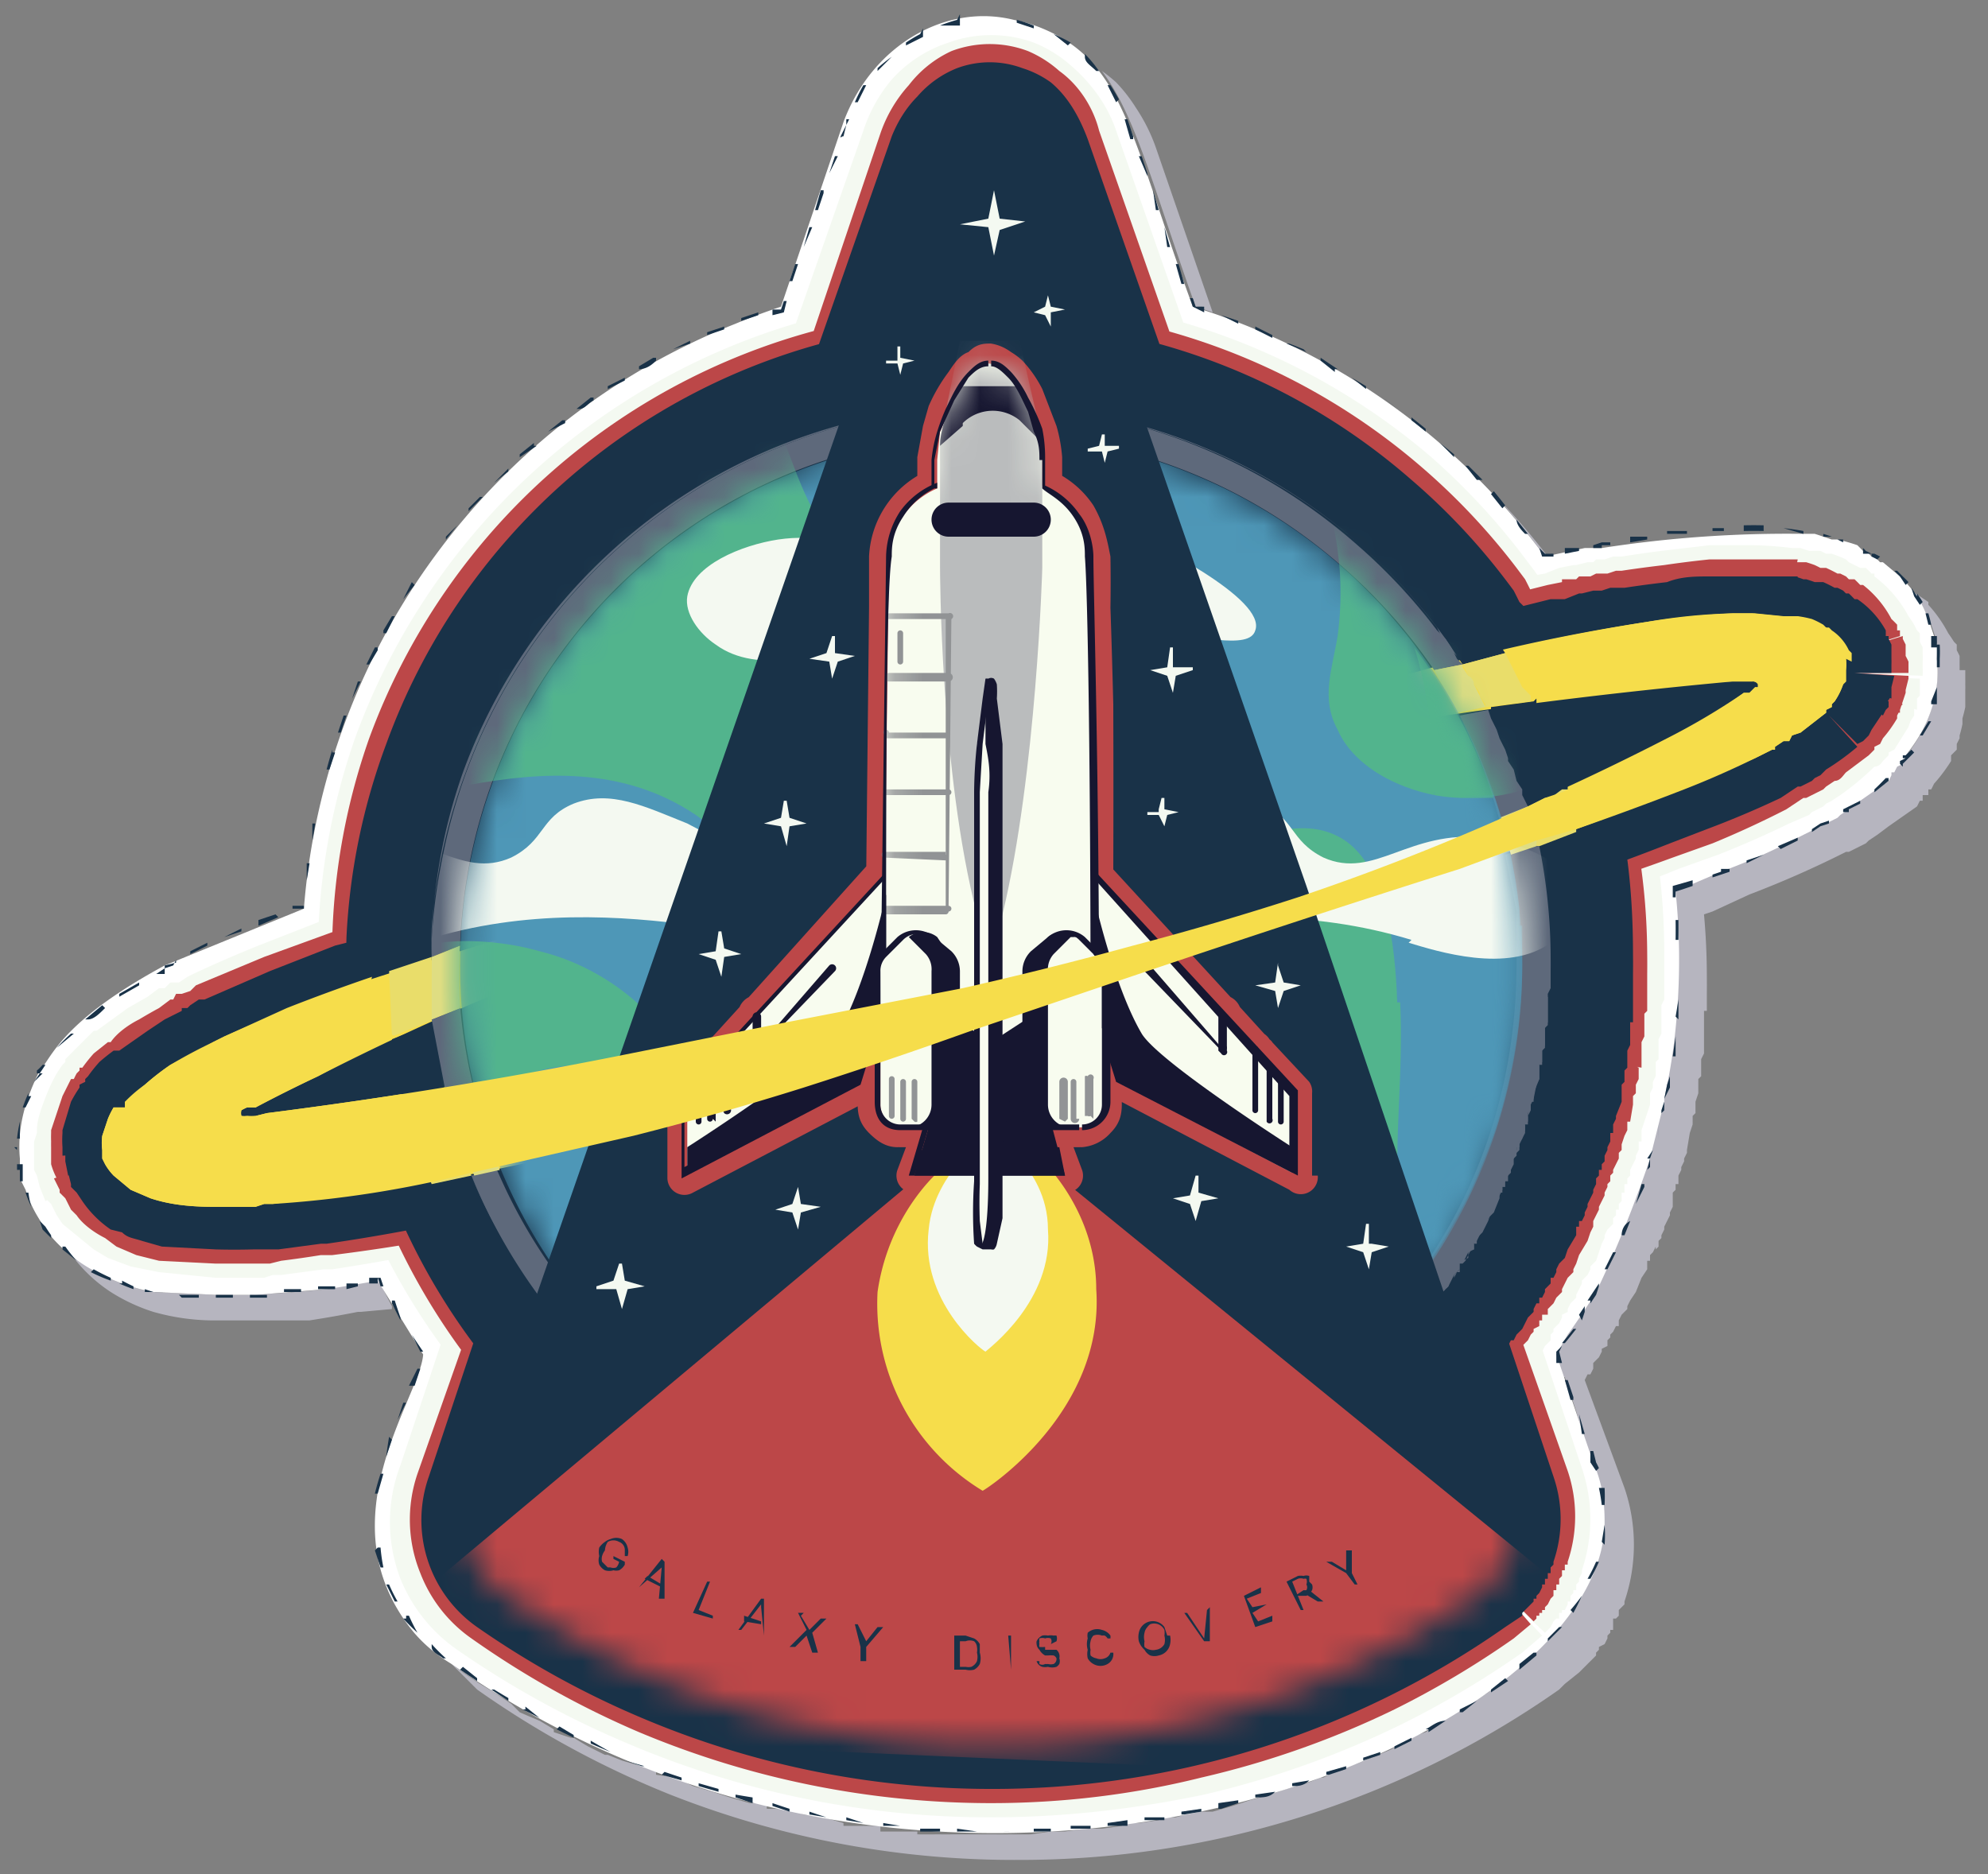 <svg width="70" height="66" fill="none" xmlns="http://www.w3.org/2000/svg"><rect width="100%" height="100%" fill="#808080" stroke="none"/><path d="M2.6 44.3a5.3 5.3 0 0 0 1.3 1.2 6.4 6.4 0 0 0 1.5.7 7.9 7.9 0 0 0 2 .3h3.5a40.4 40.4 0 0 0 1.7-.3h.1l1.1-.1a6.5 6.5 0 0 1 0-.1 24.9 24.9 0 0 1-.5-1l-1.8.4a43.9 43.9 0 0 1-2.8.2H7.6l-2.2-.1a6.8 6.8 0 0 1-1.8-.6l-1-.6ZM60 35.6h-.6.6Zm7.3-14.8A4.4 4.4 0 0 1 68 22l.2.6H68h.2a4.7 4.7 0 0 1 0 .5s.3 1.7-1 3.4H67v.1a4 4 0 0 1-.1.2l-.2.1v.1l-.1.1a4 4 0 0 1-.2.2 9 9 0 0 1-1 .7c0 .2-.2.3-.4.3l-.3.3h-.1l-.2.2-.4.2-.8.4c-.4.2-1.1.6-2.7 1.2a51.7 51.7 0 0 1-1.6.7c.4 3.8-.3 6.7-.3 6.8v.5h-.1v.1a24 24 0 0 1-.5 2c-.8 2.8-2 4.6-2 4.7l-.3.6-.6 1-.4.6.3.9h.1l.2.6.2.6.2.7.2.6.2.4v.2l.2.6.1.7a6.2 6.2 0 0 1 0 .6V54.4h-.1a5 5 0 0 1-.1.5v.1a5.8 5.8 0 0 1-.3.6 6.8 6.8 0 0 1-.3.5v.1a8 8 0 0 1-.3.6h-.1a9.4 9.4 0 0 1-.3.4v.1l-.5.5-.4.4-.5.5h-.1l-.4.4-.6.5a17.7 17.7 0 0 1-.5.3l-.6.4c-.2 0-.3.2-.5.3l-.6.4-.6.2-.6.4a39 39 0 0 1-1.2.5l-.6.2-.6.3h-.1a28.6 28.6 0 0 1-.5.2l-.7.2-.6.2a31.8 31.8 0 0 1-.7.2 29.8 29.8 0 0 1-.6.2 32.2 32.2 0 0 1-.7.2h-.6a33 33 0 0 1-.7.2h-.6v.1l-.7.1h-.6v.1a33.7 33.7 0 0 1-.7.1h-.6l-.7.1H37l-.7.1a25.2 25.2 0 0 1-.7 0 34.6 34.6 0 0 1-.6 0h-1.4a39.7 39.7 0 0 1-.6 0 33.8 33.8 0 0 1-.7 0v-.1H31v-.2a35.2 35.2 0 0 1-.6 0 32.8 32.8 0 0 1-.7 0v-.1L29 64l-.7-.1-.6-.2h-.1a34.8 34.8 0 0 1-.6 0v-.2a34.6 34.6 0 0 1-.6 0 34.6 34.6 0 0 1-.7-.2 30.6 30.6 0 0 1-.6-.2l-.7-.2a32.2 32.2 0 0 1-.6-.3 33.2 33.2 0 0 1-.7-.1v-.1l-.5-.2a33.5 33.5 0 0 1-.7-.2V62l-.5-.2h-.1l-.6-.3a32.7 32.7 0 0 1-.5-.3h-.1a35.7 35.7 0 0 1-.6-.2v-.1l-.5-.3a33.4 33.4 0 0 1-.7-.3L18 60a33 33 0 0 1-.6-.4 32.1 32.1 0 0 1-.5-.3 44 44 0 0 1-.6-.4 44.9 44.9 0 0 1-.5-.4l1 1a33.2 33.2 0 0 0 6.8 3.7 33 33 0 0 0 12.3 2.3 33 33 0 0 0 19-6l.2-.2.5-.4.6-.6v-.1l.1-.1V58l.2-.1.1-.2v-.1l.1-.1v-.1h.1V57h.1V57l.1-.1v-.2l.2-.2v-.1a6.2 6.2 0 0 0 0-4l-1.4-3.8.1-.2h.1l.1-.2V48l.2-.2.1-.2v-.1l.2-.1v-.2l.1-.1v-.1l.1-.1.1-.2h.1v-.2l.1-.2.2-.2V46l.1-.2.2-.3.2-.5.2-.3v-.3h.1v-.2l.1-.1.1-.2V44l.1-.1v-.2l.1-.1v-.1l.1-.2v-.1l.1-.2.1-.2v-.1l.1-.2V42l.1-.1v-.2h.1v-.3l.1-.2v-.1l.1-.2v-.1l.1-.2v-.1l.1-.6.1-.3V39.3l.1-.1v-.4l.1-.3V38l.1-.1V37.3l.1-.2V35.6h-.1.2V35a30.3 30.3 0 0 0 0-.6 24.5 24.5 0 0 0-.1-2.2l.3-.1 1.3-.6A35.8 35.8 0 0 0 65 30h.1l.4-.2.2-.1.1-.1.3-.2.4-.3 1-.7.1-.2h.1V28a6.5 6.5 0 0 0 .2 0v-.2h.1a4 4 0 0 0 .1-.2 5.8 5.8 0 0 0 .6-.8v-.2l.2-.2v-.2l.1-.2v-.1a4.3 4.3 0 0 0 .1-.4v-.2a5.5 5.5 0 0 0 .1-.4V24.3a3 3 0 0 0 0-.2 4.5 4.5 0 0 0 0-.2v-.3H69a5.3 5.3 0 0 0 0-.2V23.1a4.8 4.8 0 0 0-.1-.2v-.2l-.1-.1a5 5 0 0 0-.2-.3 4.7 4.7 0 0 0-.7-1v-.1l-.6-.4Zm-14.8-3.5a24 24 0 0 1 1.9 2.3h.1a24.5 24.5 0 0 0-2-2.3ZM38.8 2.5c1.2 1.6 1.8 4.1 3.3 8.3l.6.2-2-5.8a6.2 6.2 0 0 0-.7-1.4 5.6 5.6 0 0 0-.7-.9 5.4 5.4 0 0 0-.5-.4Z" fill="#B6B5BF"/><path d="M68.2 23.2a4.7 4.7 0 0 0 0-.5H68h.2l-.2-.6a4.4 4.4 0 0 0-.5-1.1 4.7 4.7 0 0 0-.6-.7l-.6-.5h-.1a5.4 5.4 0 0 0-.2-.2h-.1a3.9 3.9 0 0 0-.2-.2h-.1l-.2-.2a6.4 6.4 0 0 0-.7-.2 7.1 7.1 0 0 0-.2 0 6.6 6.6 0 0 0-.3-.1 8 8 0 0 0-.3-.1h-.1a6.6 6.6 0 0 0-.3 0 42.6 42.6 0 0 0-7.1.5h-.6l-1.4.3A24.3 24.3 0 0 0 42 10.8c-2.2-6-2.4-8.6-5.3-9.8a5 5 0 0 0-1-.3c-2.4-.6-5 .9-6 3.6l-2.2 6.5a24.2 24.2 0 0 0-1.6.6A24.2 24.2 0 0 0 10.7 32l-4.9 2c-3.7 2-4 3.3-4.4 3.7-.5 1-.8 2-.7 3.1v.3h.2-.2v.4l.2.4a4.5 4.5 0 0 0 .4.9l.3.5a5.4 5.4 0 0 0 2 1.6 6.8 6.8 0 0 0 1.8.6l2.2.1H9l2.5-.2a67 67 0 0 0 1.8-.3l1.6 2.6c-.1 1.5-3.5 5.8-.4 9.7.4.5.9.9 1.4 1.2 17.7 12.4 40.6 2.8 40.6-5 0-.8-.1-1.4-.4-2.1l-1.3-3.8.4-.7a24.4 24.4 0 0 0 1-1.5s1-2 1.9-4.7l.5-2v-.1l.1-.5s.7-3 .3-6.8l.2-.1 1.4-.6c1.6-.6 2.3-1 2.7-1.2l.8-.4.4-.2.2-.1.1-.1.3-.2.4-.3 1-.7a3.7 3.7 0 0 0 .1-.2v-.1h.1l.1-.2.2-.1.1-.2v-.1c1.4-1.7 1.1-3.3 1.1-3.4Z" fill="#fff"/><path d="M68.3 23.5v-.3a4.8 4.8 0 0 0 0-.5H68v.1h.2v-.2a4 4 0 0 0 0-.2H68V22.7H68v.1h.2v.7h.1ZM68 22a4.5 4.5 0 0 0-.1-.4h-.1l.1.4h.1Zm-.3-.8a5 5 0 0 0-.2-.3v.1a4.6 4.6 0 0 0-.2-.3l.1.3.2.3Zm-.5-.7a4.6 4.6 0 0 0-.2-.2h-.1.1l-.2-.2h-.1l.2.2h.1-.1l.2.3Zm-5.1-2a14.7 14.7 0 0 0-.7 0v.2a17.8 17.8 0 0 1 .7 0v-.1Zm1.4.2a9 9 0 0 0-.7-.1l.7.2v-.1Zm1.4.3a6.4 6.4 0 0 0-.2 0 6.2 6.2 0 0 0-.2-.1 7.3 7.3 0 0 0-.3-.1v.1h.3l.2.1.2.1V19Zm1.3.6a5 5 0 0 0-.2-.1h-.1l-.2-.1-.1-.1v.2h.3v.1l.2.1Zm-5.5-1h-.4v.1h.1-.4.7v-.1Zm-2.7.3h-.6v.2l.6-.1v-.1Zm1.3-.2h-.6v.1s0 .1 0 0h.7v-.1Zm-2.6.4h-.3l-.3.1v.1h.3v-.1h.3V19Zm-1.1.2h-.5v.2l.5-.1v-.1Zm-1 .2h-.2a23.2 23.2 0 0 0-.2-.2l.1.3h.4v-.1Zm-11-8.2-.6-.2.6.3v-.1Zm1.2.5-.6-.3v.1a23.4 23.4 0 0 1 .6.3v-.1Zm1.1.5a26 26 0 0 0-.5-.2h-.1a20.2 20.2 0 0 1 .7.3Zm1.2.7-.6-.4v.1l.5.4V13Zm1 .6-.5-.3.5.4Zm1.1.8-.5-.4a23.4 23.4 0 0 1 .5.4Zm1 .7a24.1 24.1 0 0 0-.5-.4v.1a31 31 0 0 1 .5.4Zm1 .9a25.8 25.8 0 0 0-.5-.4 21.2 21.2 0 0 1 .5.5V16Zm1 .9a24.5 24.5 0 0 0-.5-.5h-.1l.4.5h.1Zm.8.9a24.2 24.2 0 0 0-.4-.5l-.1.1.4.5.1-.1Zm.8 1-.4-.5c0 .2.2.4.3.5h.1Zm-11.4-8a24.3 24.3 0 0 0-.3 0l-.1-.3h-.1l.1.3.4.2v-.1ZM28 9.3l-.2.6h.1l.2-.6Zm.5-1.3-.2.7.3-.7h-.1Zm.4-1.3-.2.7h.1l.2-.6v-.1Zm.5-1.2-.2.6.3-.6h-.1Zm.4-1.3a6.6 6.6 0 0 0 0 .2l-.2.4c0 .1 0 0 .1 0l.1-.4.1-.2Zm.6-1.2a6 6 0 0 0-.3.6h.1l.3-.6Zm1-1a5.5 5.5 0 0 0-.5.4v.1l.5-.5Zm1-.8a5.2 5.2 0 0 0-.5.3v.1l.6-.3V1Zm1.3-.5a5 5 0 0 0-.6.2h.7V.5Zm1.4 0a5 5 0 0 0-.7 0 5 5 0 0 1 .7 0Zm1.3.2a5 5 0 0 0-.6-.2v.1l.6.2V.8Zm1.3.6a5.1 5.1 0 0 0-.6-.3l.5.4Zm1 1a4.8 4.8 0 0 0-.5-.6V2c0 .2.2.3.4.5Zm.7 1a7.7 7.7 0 0 0-.3-.5H39l.3.6Zm.5 1.3-.2-.6h-.1l.2.7h.1Zm.5 1.3-.2-.6h-.1a45.1 45.1 0 0 1 .3.7V6Zm.4 1.3-.2-.7.1.7h.1Zm.4 1.3-.2-.7.1.7h.1Zm.5 1.3-.2-.7h-.1l.2.7Zm-14.1.6-.1.3h-.3v.2l.4-.1.1-.4h-.1ZM10.8 30.4v.6l.1-.6ZM11 29a23.8 23.8 0 0 0 0 .6l.1-.6Zm.3-1.3a25.6 25.6 0 0 0 .1 0Zm.4-1.3a21.6 21.6 0 0 0-.2.7h.1l.2-.6h-.1Zm.4-1.2-.2.6h.1l.2-.6Zm.5-1.2-.2.6.3-.6Zm.6-1.2-.3.6h.1l.3-.5v-.1h-.1Zm.6-1.1-.3.5v.1h.1l.3-.6Zm.7-1.2-.3.6.4-.5Zm.8-1-.4.5.4-.5Zm.8-1-.4.4v.1l.4-.5Zm.8-1-.4.4v.1l.5-.5Zm1-1-.5.5.5-.4v-.1Zm.9-.9-.5.4v.1l.6-.4h-.1Zm1-.8-.5.4.6-.3v-.1Zm1-.8-.5.4h.1c.2 0 .3-.2.5-.3V14Zm1.2-.7-.6.3v.1l.6-.3v-.1Zm1-.7-.5.3v.1c.3 0 .5-.2.6-.3v-.1Zm1.3-.6-.6.3.6-.2V12Zm1.2-.5-.6.2v.1l.6-.2v-.1Zm1.2-.5-.6.2v.1l.6-.2V11Zm-16 20.6v.3h-.4v.1h.4v-.4Zm-3.4 1.6-.6.3v.1l.6-.3Zm1.2-.5a42 42 0 0 0-.6.3l.6-.2v-.1Zm1.2-.5-.6.2v.2l.7-.3ZM6.1 34l-.3.1-.3.2h.3V34l.4-.1v-.1Zm-3.6 2.4a6.5 6.5 0 0 0-.5.5l.6-.5h-.1Zm1.1-1-.6.5h.1c.2 0 .4-.2.6-.4Zm1.3-.8-.7.4v.1l.7-.4Zm-3.4 2.9a1.7 1.7 0 0 1-.2.2v.1h.1l-.2.3.3-.3h-.1l.2-.3Zm-.8 2a5 5 0 0 0-.1.6h.1v-.5Zm.3-1a5.5 5.5 0 0 0-.2.5h.1l.2-.4H1Zm-.4 2v.7H1 .7v.4h.1V41H.6h.2-.2v-.3a4.7 4.7 0 0 1 0-.3H.5ZM.9 42a4.9 4.9 0 0 0 .2.5A3.8 3.8 0 0 1 1 42H.9Zm.5 1 .1.3.3.3v-.1a5.1 5.1 0 0 1-.2-.3l-.2-.2Zm.8 1 .5.4a5.4 5.4 0 0 1-.4-.5h-.1v.1Zm1 .8a5.8 5.8 0 0 0 .7.3V45a6.7 6.7 0 0 1-.6-.3Zm1 .4a6.7 6.7 0 0 0 .5.2v-.1a6.5 6.5 0 0 1-.4-.2v.1Zm.9.3h.7a9.7 9.7 0 0 1-.4 0 8.1 8.1 0 0 1-.3-.1Zm4.9 0h.6v-.1H10v.1Zm-1.2.2H9.4v-.1H8.8Zm-1.2 0h.6v-.1h-.6Zm-1.2 0H7v-.1h-.7Zm4.8-.3a27 27 0 0 0 .6 0v-.1a38 38 0 0 1-.6 0v.1Zm1 0 .4-.1v-.1h-.4v.1Zm.8-.2h.3V45l.1.3h.1a28.2 28.2 0 0 1-.1-.3H13v.1Zm42.4 4-.2-.6h-.1l.2.7h.1Zm.4 1.3-.2-.7.1.7h.1Zm.5 1.2a6.5 6.5 0 0 0-.1-.2l-.1-.4H56v.4l.2.3Zm.2 1.3a6.2 6.2 0 0 0 0-.6h-.2a6.1 6.1 0 0 1 .1.6h.1Zm0 1.4a4.5 4.5 0 0 0 0-.7l-.1.6Zm-.5 1.2a5.9 5.9 0 0 0 .3-.6h-.1a5.8 5.8 0 0 1-.3.6h.1Zm-.6 1.2a8 8 0 0 0 .3-.6 7.9 7.9 0 0 1-.4.5Zm-.9 1 .5-.5h-.1l-.4.4v.1Zm-1 1 .6-.5v-.1H54l-.5.4v.1Zm-1 .8.6-.4-.1-.1-.5.4Zm-1 .7.5-.4-.6.3v.1Zm-1.2.7.6-.4c-.3 0-.5.2-.7.3h.1Zm-1.2.6.6-.3v-.1l-.6.3s0 .1 0 0ZM48 62l.6-.2v-.1l-.6.2v.1Zm-1.2.5.6-.2v-.1l-.7.2v.1Zm-1.3.4c.2 0 .4 0 .6-.2l-.6.1v.1Zm-1.3.4c.3 0 .5 0 .7-.2l-.7.1v.1Zm-1.2.4.6-.2v-.1l-.7.1v.2Zm-1.3.2.6-.1v-.1l-.7.1v.1Zm-1.4.2h.7V64h-.7v.1Zm-1.3.2h.7v-.2l-.7.1v.1Zm-1.3.1h.7v-.1h-.7v.1Zm-1.3.1h.6v-.1h-.6v.1Zm-1.3 0a31.2 31.2 0 0 0 .7 0H34.8Zm-1.4 0h.7l-.7-.1v.1Zm-1.3 0h.7v-.1h-.7Zm-1.3-.2h.6a34.7 34.7 0 0 1-.6-.1v.1Zm-1.3-.2.6.1-.6-.2v.1Zm-1.3-.2.6.1a32.6 32.6 0 0 1-.6-.2v.1Zm-1.3-.3.6.2v-.1a35.6 35.6 0 0 1-.6-.2v.1Zm-1.3-.3.6.2v-.2a32.3 32.3 0 0 1-.6-.1Zm-1.3-.4a35.6 35.6 0 0 0 .7.2V63l-.7-.2v.1Zm-1.3-.4.7.2v-.1a35.1 35.1 0 0 1-.6-.2c-.1 0 0 0 0 0ZM22 62l.6.2h.1L22 62H22Zm-1.2-.6a27.3 27.3 0 0 0 .7.3 34.2 34.2 0 0 1-.7-.4v.1Zm-1.2-.5.6.3v-.1a34.3 34.3 0 0 1-.5-.3Zm-1.2-.7.6.3a31.7 31.7 0 0 1-.5-.4v.1Zm-1.1-.7a33 33 0 0 0 .6.4v-.1a33.7 33.7 0 0 1-.5-.3h-.1Zm-1.1-.7a35.3 35.3 0 0 0 .6.4v-.1l-.5-.4-.1.1Zm-1-.8c0 .2.3.3.4.4h.1a6.2 6.2 0 0 1-.5-.5v.1Zm-1-1a6.7 6.7 0 0 0 .5.5 6.1 6.1 0 0 1-.3-.6h-.1v.1Zm-.6-1.2.3.6h.1a5.9 5.9 0 0 1-.3-.6Zm-.4-1.2.2.6h.1a5.7 5.7 0 0 1-.1-.7h-.1Zm0-1.4a6.5 6.5 0 0 0 0 .7 6.4 6.4 0 0 1 0-.7Zm.2-1.3a8.7 8.7 0 0 0-.2.7h.1l.2-.7h-.1Zm.3-1.3a13.8 13.8 0 0 0-.1.7l.2-.6Zm.5-1.2-.2.6.3-.6h-.1Zm.5-1.2-.3.6h.2l.2-.6h-.1Zm-.2-1.2.3.6h.1a23.4 23.4 0 0 1-.4-.6Zm-.7-1.1.3.6v-.1a24 24 0 0 1-.2-.6h-.1ZM55 48l-.1-.4.1-.2-.2.2v.4h.1ZM55.1 47.3a20 20 0 0 0 .4-.5h-.1a21.5 21.5 0 0 1-.4.5h.1Zm.6-.8.1-.3V46l-.2.3Zm.3-.6.2-.3.1-.3v-.1l-.2.3-.2.3h.1Zm1.6-3.5.3-.6v-.1h-.1a28.6 28.6 0 0 1-.2.7Zm-.4 1.1.2-.5c-.2.1-.3.3-.3.5Zm-.6 1.2.3-.6h-.1l-.3.6h.1Zm1.5-3.6v-.3l.1-.3-.2.3h.1a19.8 19.8 0 0 1-.1.4Zm.3-1v-.5a22.6 22.6 0 0 1 0 .5Zm.2-1v-.5.1l.2-.4v-.4l-.1.3-.1.5v.1l-.1.3v.1Zm.5-6a24.7 24.7 0 0 0 0-.7H59a24.3 24.3 0 0 1 0 .7h.1Zm0 1.4v-.7.7Zm0 1.4v-.7a23.2 23.2 0 0 1-.1.6Zm-.2 1.3.1-.7H59v.7Zm.1-5.5v-.3a39 39 0 0 0 .6-.2V31a72 72 0 0 1-.7.2v.4h.1Zm1.3-.8.3-.1.3-.1v-.1h-.3v.1l-.3.1v.1Zm5.7-3 .5-.4v-.1h-.1a8.3 8.3 0 0 1-.4.4Zm-1 .7h.1v-.1l.4-.2v-.1l-.4.2-.2.1v.1Zm-1.2.7.3-.2.3-.1v-.1l-.3.1-.3.2Zm-1.1.6.6-.3v-.1l-.7.3Zm-1.2.5.6-.3-.6.2v.1ZM67 27v-.1l.2-.2-.2-.1v.1h.2l.2-.2-.1-.1a6 6 0 0 1-.2.2H67v.1h.1a4.3 4.3 0 0 1-.2.1v.1c0 .1 0 .1 0 0Zm1.2-2.2v-.6l-.2.5v.1h.2Zm-.5 1.1.3-.5h-.1l-.3.5Z" fill="#193248"/><path d="M65.2 23.7v-.2a1.4 1.4 0 0 0 0-.1v-.2H65V23a1.8 1.8 0 0 0-.2-.3 1.7 1.7 0 0 0-.4-.4 2.7 2.7 0 0 0-.2-.1l-.1-.1a2.9 2.9 0 0 0-.1 0H64a3.2 3.2 0 0 0-.7-.3 5 5 0 0 0-.5 0 10.4 10.4 0 0 0-1.1-.1h-1.3a34.1 34.1 0 0 0-2.4.4h-.8l-.3.1h-.2l-.2.1h-.1l-.4.1h-.1l-.5.1-.5.1a90.5 90.5 0 0 0-2 .4 24.2 24.2 0 0 0-.1-.3 21.9 21.9 0 0 0-.3-.4l-.2-.3a23.5 23.5 0 0 0-.2-.3v-.1a21.3 21.3 0 0 0-3.4-3.6 21.2 21.2 0 0 0-9-4.6l-2.8-8c-.4-1.1-1.2-1.8-2-1.8-1 0-1.7.7-2 1.7l-2.9 8a21.2 21.2 0 0 0-15 13.4 21 21 0 0 0-1.3 6.4 21.8 21.8 0 0 0 0 1v.1a91.3 91.3 0 0 0-1.4.5 66.7 66.7 0 0 0-4.5 1.8l-.1.1-.3.1-.2.1-.1.1a20.6 20.6 0 0 0-1.2.7 9.1 9.1 0 0 0-.9.6 6 6 0 0 0-.3.3l-.3.3-.1.1a2 2 0 0 0-.1.2l-.2.4a2.4 2.4 0 0 0-.3.6 1.9 1.9 0 0 0 0 .5v.1l.1.2a1.1 1.1 0 0 0 .1.3 2 2 0 0 0 .3.3 2.3 2.3 0 0 0 .7.6 3.4 3.4 0 0 0 1 .3l1.7.1a18.7 18.7 0 0 0 1.2 0H9.7l1.4-.2h.2a66.2 66.2 0 0 0 3.8-.7 21.2 21.2 0 0 0 3.2 5.5l-1.8 5.4a3.1 3.1 0 0 0 1.1 3.6 30 30 0 0 0 6.2 3.3 30 30 0 0 0 11 2.1 30 30 0 0 0 17.3-5.4l.3-.3.1-.1.1-.1.1-.1.1-.1a2.8 2.8 0 0 0 0-.1 3.1 3.1 0 0 0 .1-.1l.1-.1v-.2h.1v-.2l.1-.1v-.1a3.1 3.1 0 0 0 0-2l-1.8-5.4.2-.3.2-.2v-.1l.1-.1v-.1l.2-.1V46l.1-.1v-.1l.2-.1v-.1l.1-.1v-.1l.1-.2h.1V45h.1l.1-.2a40.4 40.4 0 0 1 .1-.2 19 19 0 0 0 .2-.3v-.1l.1-.1.1-.1V44l.1-.2.2-.2v-.3h.1l.2-.4.1-.3a38.4 38.4 0 0 0 .1-.2l.1-.2V42l.1-.2.1-.2.1-.2v-.1l.1-.2V41l.1-.1v-.1l.1-.1v-.2l.1-.2v-.1l.1-.2v-.2l.1-.1v-.2l.1-.2V39h.1l.1-.6V38l.1-.2V37.5l.1-.2a23.4 23.4 0 0 0 0-.3v-.2h.1a9.5 9.5 0 0 0 0-.3v-.4l.1-.2V34.4l.1-.2v-.1a23.6 23.6 0 0 0 0-.6 21.2 21.2 0 0 0-.5-4.3l.3-.1 1-.4a73.8 73.8 0 0 0 5.7-2.4l.4-.2h.2V26l.3-.1a6.8 6.8 0 0 0 1-.7V25l.1-.1.1-.1v-.1a2.8 2.8 0 0 0 .4-.5V24l.1-.2v-.2Z" fill="#193248"/><path d="M65.2 23.7h2.5-2.5l2.5.1a4.9 4.9 0 0 0 0-.3v-.2a3.9 3.9 0 0 0 0-.3l-2.5.4 2.5-.3v-.3l-.1-.2v-.3l-.2-.2-2.3 1 2.4-.8v-.1l-.1-.2a4.2 4.2 0 0 0-.2-.3 4.2 4.2 0 0 0-1.2-1.4v-.1h-.1a5.6 5.6 0 0 0-.2-.2h-.2l-.2-.1-.2-.1a7.2 7.2 0 0 0-.1-.1 5.9 5.9 0 0 0-.5-.2 5.6 5.6 0 0 0-.2 0 6.6 6.6 0 0 0-.2-.1 6.5 6.5 0 0 0-.3 0h-.1l-.3-.1-.4 2.5.4-2.5h-.3a13 13 0 0 0-1.4-.1H60.2l-1.7.2a46.7 46.7 0 0 0-1.4.2H56.8l-.3.1h-.3l-.1.1h-.2l-.4.1h-.1l-.5.1-.5.2-1.2.2-.8.2.6 2.4 2.1-1.3L53 23l2.1-1.3-.2-.3v-.1l-.3-.4-.2-.3a23.3 23.3 0 0 0-.3-.4 22.2 22.2 0 0 0-.3-.4 23.8 23.8 0 0 0-3.4-3.7A23.7 23.7 0 0 0 40.3 11l-.6 2.5 2.4-.9-2.8-8c-.3-.9-.9-1.7-1.6-2.3a4.5 4.5 0 0 0-1.3-.8 4.4 4.4 0 0 0-3 0 4.6 4.6 0 0 0-2 1.3 5.4 5.4 0 0 0-1 1.8l-2.8 8 2.4.9-.5-2.5a23.7 23.7 0 0 0-17 15 23.5 23.5 0 0 0-1.3 7 24 24 0 0 0 0 1.3h2.5-2.5 2.5l-.9-2.4a100.8 100.8 0 0 0-1.4.5l-2.3.9a46.9 46.9 0 0 0-2.3 1l-.2.1-.3.2H6l-.2.2h-.2l-.4.3-.7.4-1.1.8h-.1l-.5.5-.5.5v.1l-.1.1a4.1 4.1 0 0 0-.2.3H2a5.7 5.7 0 0 0-.3.6c-.2.5-.4 1-.4 1.4v.1l-.1.3a4 4 0 0 0 0 .3v.4l2.5-.2-2.5.2v.3l.1.2.1.4 2.4-.8-2.4.8.2.5L3.9 41l-2.3 1v.2l.2.2.2.4.2.3 1.1.9.5.3.8.3 1 .2 2 .2h1.7l.3-.1h.3l1.5-.2H11.7a68.7 68.7 0 0 0 3.9-.7l-.5-2.5.5 2.5-.4-2.5-2.4 1a23.7 23.7 0 0 0 3.6 6v.1l2-1.6-2.5-.8-1.8 5.4a5.6 5.6 0 0 0 0 4 5.6 5.6 0 0 0 2 2.5 32.6 32.6 0 0 0 6 3.3A32.5 32.5 0 0 0 34.9 64c2.6 0 5.1-.3 7.5-.8a32.5 32.5 0 0 0 7-2.5 32.8 32.8 0 0 0 4.2-2.5l.7-.6-1.7-1.8 1.8 1.7.1-.1.1-.1.1-.2.1-.1h.1v-.2h.1v-.1h.1l.1-.2v-.1h.1v-.2l.1-.1V56h.1v-.2l.1-.1v-.1l.1-.2v-.1a5.6 5.6 0 0 0 0-3.6l-1.8-5.4-2.4.8 2 1.6.3-.4.1-.2.2-.2v-.1l.1-.2h.1l.1-.2.2-.2V47l.1-.1v-.1l.2-.2.1-.2v-.1l.2-.1v-.1l.1-.2.2-.2v-.1l.1-.2.1-.2v-.1l.2-.2.1-.2v-.1l.2-.2.2-.6.1-.2v-.1l.1-.2.2-.2V42.9l.1-.1v-.2h.1v-.2l.1-.1V42h.1v-.3h.1v-.2l.1-.1V41.2l.1-.2.1-.2v-.1l.1-.2V40.2h.1V39.8l.1-.3.2-.6v-.4l.1-.2V38.1l.1-.2v-.1l-.8-.2.8.1h-.8.8l-2.1-.3 2.1.3-2.1-.3 2.1.3-2.4-.4 2.4.5-2.4-.5 2.4.5v-.4a24.7 24.7 0 0 0 .1-.1V36.6l.1-.2v-1l.1-.2V34.2a22.7 22.7 0 0 0 0-.7 23.7 23.7 0 0 0-.5-4.8l-2.5.5.8 2.4.4-.1a73.9 73.9 0 0 0 2.3-.9l1.4-.5A34.6 34.6 0 0 0 63 29l.7-.3.1-.1.4-.2.1-.1.2-.1.3-.2a9.5 9.5 0 0 0 1.2-1l-1.6-1.8L66 27c.2 0 .3-.2.3-.2l.1-.1.1-.1v-.1l.2-.1.5-.8.1-.3.1-.2v-.2l-2.4-.7 2 1.6.2-.3.2-.3V25l-2.3-.8 2.4.8v-.4l.1-.1v-.6l-2.4-.1-2.6-.2 2.6.2-2.6-.3 1 .1-1-.1 1 .1-1-.1 2.5.5-2.4-.6.2.1h-.3.3-.3l1.3.3-1.2-.4 1.2.4-1.2-.4 2.4.8-2.4-.9v.1l.6.2-.6-.2.6.2-.6-.2 1.2.5-1.2-.5 1.2.5-1.2-.5 2.3 1-2-1.6-.3.4-.1.5 2.4.6-2.3-1 2.2 1.2-2.2-1.2.2.2-.2-.2.2.2-.2-.2v.1l2 1.6-2-1.7v.1h-.1l1.3 1.3-1.2-1.3h-.1l1.3 1.3-1.2-1.3h-.1l-.3.3a5 5 0 0 1-.2.2h-.2l-.1.1-.1.1-.4.2-.6.3-2.2 1-1.2.5-1.3.5-1 .3-.3.1-2.2.7.5 2.3c.3 1.2.5 2.5.5 3.8a21.7 21.7 0 0 1 0 .5 30.3 30.3 0 0 1 0 .2V35.4l-.1.2v.7l-.1.2v.4l2.4.4-2.5-.4V37.3a7 7 0 0 1 0 .2v.2l-.1.1v.2l-.2.5v.4l-.1.2v.2h-.1V39.6l-.1.1v.1l-.1.2v.2h-.1v.2l-.1.2-.1.2v.2H52v.2H52V41.5l-.2.1V41.8l-.3.4v.2l-.2.2v.2h-.1a6.6 6.6 0 0 1 0 .2H51v.2H51v.1l-.1.1-.1.1v.1l-.1.1v.1l-.1.1-.2.2v.2h-.1l-.1.2-.1.1v.1l-.2.1v.2h-.1l-.1.2-.3.3-.9 1.2 2.3 6.6a.6.6 0 0 1 0 .4l2.4.9-2.4-.9 2.4 1-2.4-1v.1l2.2 1.3-2.2-1.3 2 1.4-2-1.4.5.5-.5-.4.5.4-.5-.4 2 1.5-2-1.5 1.9 1.6-2-1.6 2 1.7-2-1.7 1.8 1.8-1.8-1.8.3.3-.3-.2.3.2-.3-.2 1.8 1.8-1.8-1.9a.6.6 0 0 1 0 .1 27.4 27.4 0 0 1-15.9 5 27.4 27.4 0 0 1-10-2 28 28 0 0 1-.7-.2 27.5 27.5 0 0 1-5-2.8.6.6 0 0 1-.2-.2.6.6 0 0 1 0-.5l2.3-6.7-.9-1a18.6 18.6 0 0 1-2.8-4.9l-.7-1.9-2.1.4a63 63 0 0 1-3.6.5H10.8l-1.3.2H8.6l-.2.1h-.8a7 7 0 0 1-1.2 0 2 2 0 0 1-.2-.1.8.8 0 0 1-.1 0H6L6 40l.2-.2-.2.2.2-.2-.5.4.5-.4-.5.4.5-.4-.4.3.4-.3-.4.3.4-.3L4 41.2 6 40l-.5.3.6-.3-.6.3.6-.3-.6.3.6-.3-.6.3.6-.3-1.7.7 1.7-.6a1.7 1.7 0 0 0 0-.1l-1.7.7 1.7-.6-.9.4 1-.3-1 .3 1-.3-.1-.1-1.7.5 1.7-.4a1.7 1.7 0 0 0 0-.2l-1.7.6 1.7-.4-1.2.3 1.2-.2-1.2.2 1.2-.2h-.5.5-.5.5l-1.8.2 1.9-.2-1.9.2 1.9-.2-1.2.1h1.2H5h1.2-.5.5-.5.5-2.6 2.6-1.4 1.4-1.4 1.4-.6.6-.6.6-.7.6-.6.6v.1L3.8 40l2.5.4H6h.2H6h.2-.1.1-.1.1l-2.2-1 2.2 1-2-1.3 2 1.4v-.1l-.7-.6.7.6-.7-.6.7.6h.1l-2-1.6 2 1.6-2-1.7 2 1.7.1-.2.2-.1-1.6-2 1.6 2 .7-.5.5-.3.3-.2h.1l.2-.1h.1l.3-.2h.1l2.2-1 2-.8a86 86 0 0 1 1.4-.5l1.7-.6V34a19 19 0 0 1 0-1 18.7 18.7 0 0 1 .4-2.8l.7-2.7a18.6 18.6 0 0 1 10.7-11 18.6 18.6 0 0 1 2.6-.8l1.4-.3 3.2-9.3a.6.6 0 0 1 0-.2l-.2-.2.2.3-.2-.3.2.3-.4-.6v.7l.4-.1-.4-.6v.7-.7l-.2.6a.7.7 0 0 0 .2 0v-.6l-.2.6.1-.4-.3.3a.5.5 0 0 0 .2.1l.1-.4-.3.3a.5.5 0 0 1 0 .2l3.3 9.3 1.4.3a18.7 18.7 0 0 1 8 4.1 18.8 18.8 0 0 1 2.7 3l.2.2.2.3.2.3.2.3c0 .2.1.2.2.3l1 1.6 1.8-.4.7-.2 1-.2h.5l.1-.1h.4l.2-.1h.3l.2-.1h.4l.2-.1h.2a48.7 48.7 0 0 1 1.4-.3l1.4-.1h1.9l.3-2.6-.3 2.6h.2v-.4.4-.4.4H63l1-2.2-1 2.3.4-.7-.4.7.4-.7-.4.7 1.2-2.3-1.2 2.2 1.3-2.1-1.3 2.1 1.3-2.1-1.3 2.1h.1l1.4-2-1.5 2 1.5-2-1.5 2 .3-.5-.4.5.4-.5-.4.5.7-.7-.8.5.1.2.7-.7-.8.5.7-.4-.7.4.7-.4-.7.4 1-.6-1 .5 1-.5-1 .5.4-.2-.5.2.5-.2-.5.2h.1l2.2-1-2.3.8V24.2l2.4-1-2.5.6 2.5-.5-2.5.5 1.2-.2-1.2.2 1.2-.2-1.2.2.6-.1-.6.1.6-.1-.6.1 1.8-.3-1.8.3 1.8-.3-1.8.3 1-.2-1 .2 1-.2-1 .2 2.5-.3-2.5.2h1.1-1 1-1l2.5-.1h-2.6.1l2.5.2Z" fill="#F4F9F1"/><path d="M65.2 23.7v-.2a1.4 1.4 0 0 0 0-.1v-.2H65V23a1.8 1.8 0 0 0-.2-.3 1.7 1.7 0 0 0-.4-.4 2.7 2.7 0 0 0-.2-.1l-.1-.1a2.9 2.9 0 0 0-.1 0H64a3.2 3.2 0 0 0-.7-.3 5 5 0 0 0-.5 0 10.4 10.4 0 0 0-1.1-.1h-1.3a34.1 34.1 0 0 0-2.4.4h-.8l-.3.1h-.2l-.2.1h-.1l-.4.1h-.1l-.5.1-.5.1a90.5 90.5 0 0 0-2 .4 24.2 24.2 0 0 0-.1-.3 21.9 21.9 0 0 0-.3-.4l-.2-.3a23.5 23.5 0 0 0-.2-.3v-.1a21.3 21.3 0 0 0-3.4-3.6 21.2 21.2 0 0 0-9-4.6l-2.8-8c-.4-1.1-1.2-1.8-2-1.8-1 0-1.7.7-2 1.7l-2.9 8a21.2 21.2 0 0 0-15 13.4 21 21 0 0 0-1.3 6.4 21.8 21.8 0 0 0 0 1v.1a91.3 91.3 0 0 0-1.4.5 66.7 66.7 0 0 0-4.5 1.8l-.1.1-.3.1-.2.1-.1.1a20.6 20.6 0 0 0-1.2.7 9.1 9.1 0 0 0-.9.6 6 6 0 0 0-.3.3l-.3.3-.1.1a2 2 0 0 0-.1.2l-.2.4a2.4 2.4 0 0 0-.3.6 1.9 1.9 0 0 0 0 .5v.1l.1.2a1.1 1.1 0 0 0 .1.3 2 2 0 0 0 .3.3 2.3 2.3 0 0 0 .7.6 3.4 3.4 0 0 0 1 .3l1.7.1a18.7 18.7 0 0 0 1.2 0H9.7l1.4-.2h.2a66.2 66.2 0 0 0 3.8-.7 21.2 21.2 0 0 0 3.2 5.5l-1.8 5.4a3.1 3.1 0 0 0 1.1 3.6 30 30 0 0 0 6.2 3.3 30 30 0 0 0 11 2.1 30 30 0 0 0 17.3-5.4l.3-.3.1-.1.1-.1.1-.1.1-.1a2.8 2.8 0 0 0 0-.1 3.1 3.1 0 0 0 .1-.1l.1-.1v-.2h.1v-.2l.1-.1v-.1a3.1 3.1 0 0 0 0-2l-1.8-5.4.2-.3.2-.2v-.1l.1-.1v-.1l.2-.1V46l.1-.1v-.1l.2-.1v-.1l.1-.1v-.1l.1-.2h.1V45h.1l.1-.2a40.4 40.4 0 0 1 .1-.2 19 19 0 0 0 .2-.3v-.1l.1-.1.1-.1V44l.1-.2.2-.2v-.3h.1l.2-.4.1-.3a38.4 38.4 0 0 0 .1-.2l.1-.2V42l.1-.2.1-.2.1-.2v-.1l.1-.2V41l.1-.1v-.1l.1-.1v-.2l.1-.2v-.1l.1-.2v-.2l.1-.1v-.2l.1-.2V39h.1l.1-.6V38l.1-.2V37.5l.1-.2a23.4 23.4 0 0 0 0-.3v-.2h.1a9.5 9.5 0 0 0 0-.3v-.4l.1-.2V34.4l.1-.2v-.1a23.6 23.6 0 0 0 0-.6 21.2 21.2 0 0 0-.5-4.3l.3-.1 1-.4a73.8 73.8 0 0 0 5.7-2.4l.4-.2h.2V26l.3-.1a6.8 6.8 0 0 0 1-.7V25l.1-.1.1-.1v-.1a2.8 2.8 0 0 0 .4-.5V24l.1-.2v-.2Z" fill="#193248"/><path d="M65.2 23.7h2-2 2v-.4a3.1 3.1 0 0 0-.1-.2l-2 .3 2-.3v-.4l-.1-.2v-.1L65 23l1.9-.6v-.2h-.1V22a3.8 3.8 0 0 0-.2-.2 3.7 3.7 0 0 0-1-1.2h-.1a4.5 4.5 0 0 0-.2-.2h-.2l-.1-.1-.2-.1a5.9 5.9 0 0 0-.1 0 5.3 5.3 0 0 0-.4-.2 5.2 5.2 0 0 0-.2 0 5.8 5.8 0 0 0-.2-.1 5.6 5.6 0 0 0-.3-.1h-.4l-.3 1.9.4-2H60.2a35.1 35.1 0 0 0-1.6.2 43.2 43.2 0 0 0-1.5.2h-.2l-.3.1h-.4l-.2.1a79.6 79.6 0 0 0-.4 0l-.1.1H55v.1l-.5.1-1.2.3-.7.1.4 2 1.6-1.1-1.6 1 1.6-1a26.7 26.7 0 0 0-.2-.3v-.1l-.2-.3-.3-.4a20.7 20.7 0 0 0-.2-.4l-.3-.4a23.3 23.3 0 0 0-3.4-3.6 23.2 23.2 0 0 0-9.9-5l-.4 1.9 1.8-.7-2.8-8c-.2-.8-.7-1.6-1.4-2.1a4 4 0 0 0-1.1-.7 3.8 3.8 0 0 0-2.7 0A4 4 0 0 0 32 3a4.9 4.9 0 0 0-1 1.7l-2.7 8 1.8.7-.4-2A23.1 23.1 0 0 0 13 26a23 23 0 0 0-1.3 7 23.3 23.3 0 0 0 0 1.2h1.9-2 2l-.7-1.8a97.9 97.9 0 0 0-1.4.5l-2.2.8-2.4 1-.2.2-.3.1h-.2l-.1.2H6l-.4.3a17.8 17.8 0 0 0-.7.4c-.4.2-.8.5-1 .8h-.1l-.5.4a6 6 0 0 0-.4.5h-.1v.1l-.1.1a3.7 3.7 0 0 0-.1.2h-.1l-.3.6-.4 1.2v.1a4 4 0 0 0 0 .3 4.3 4.3 0 0 0 0 .2V40.7l2-.1-2 .1v.3a2.6 2.6 0 0 0 .2.5l1.8-.6-1.9.6.2.4 1.8-.8-1.8.8v.1l.2.2.2.4.2.2c.2.3.6.6 1 .8l.4.3.7.3.8.2 2 .1H9.5l.4-.1a39.4 39.4 0 0 0 1.4-.2H11.7a68.5 68.5 0 0 0 3.9-.6l-.4-2 .4 2-.3-2-1.9.8a23.1 23.1 0 0 0 3.5 6l1.5-1.3-1.8-.6-1.9 5.4a5 5 0 0 0 .1 3.5 5 5 0 0 0 1.8 2.3 32 32 0 0 0 5.9 3.3 32 32 0 0 0 12.4 2.5c2.5 0 5-.3 7.4-.9a31.9 31.9 0 0 0 6.8-2.4 32.1 32.1 0 0 0 4.2-2.5l.6-.5-1.3-1.5 1.4 1.4.1-.1v-.1h.1v-.1h.1v-.1h.1v-.1l.1-.1.1-.2.1-.1V56h.1v-.2h.1v-.2l.1-.1v-.2h.1v-.2h.1V55a5 5 0 0 0 0-3.2l-1.9-5.4-1.8.6 1.5 1.2.3-.3v-.1l.2-.2.1-.2.2-.2.1-.2.1-.1v-.1l.2-.1v-.2h.1v-.2h.2v-.2l.1-.1V46l.1-.1.1-.2.2-.2v-.1l.1-.2.1-.2.2-.2v-.1l.1-.2.1-.3.3-.5.1-.3.1-.2V43l.1-.2.1-.2v-.1l.1-.2.1-.2V42l.1-.2v-.1l.1-.1v-.2l.1-.1v-.1l.1-.2.1-.2V40.6l.1-.1v-.2l.1-.3.1-.2V39.5h.1l.1-.6V38.6l.1-.1V38.2l.1-.2V37.6l-.2-.1h.3l-1.6-.2 1.6.3-1.6-.3 1.6.3-2-.4 2 .4-2-.4 2 .4v-.9l.1-.2v-.8l.1-.1V34.3a28.2 28.2 0 0 0 0-.7 23.2 23.2 0 0 0-.5-4.7l-1.9.4.6 1.9.4-.2a72.7 72.7 0 0 0 2.3-.8l1.4-.5a34.4 34.4 0 0 0 2.6-1.2l.6-.4h.1l.4-.2.2-.1.1-.1.3-.2c.2 0 .3-.2.4-.3l.8-.6-1.3-1.4 1.3 1.4.2-.2v-.1l.2-.1.1-.2a4.7 4.7 0 0 0 .5-.7v-.2h.1v-.2l.1-.1-1.9-.6 1.5 1.3.2-.3.1-.2.1-.3-1.8-.6 1.8.6.1-.3v-.1l.1-.4v-.1l-2-.1-1.9-.2 2 .2-2-.2h.6-.6.6-.6.2-.2.2-.2l2 .4-2-.5v.1l.7.2-.7-.2.7.2-.7-.2 1.9.6-1.9-.7v.1l.6.2-.6-.2.6.2-.6-.2 1.8.7-1.5-1.2-.3.3v.4l1.8.5-1.8-.8v.1l1.7 1-1.7-1a.8.8 0 0 1 0 .1H63v.1H63l.9.9-.8-.9H63l.9.9-.8-.9H63l-.4.4a5.8 5.8 0 0 1-.2.1 6.6 6.6 0 0 1-.2.1l-.1.1h-.2l-.3.3-.6.3a30.4 30.4 0 0 1-2.3 1l-1.2.5-1.3.5-1 .3-.3.1-1.7.6.4 1.8c.3 1.2.4 2.6.4 3.9a22.7 22.7 0 0 1 0 .5v2l-.1.1V37a8.7 8.7 0 0 1-.1.1l2 .3-2-.3v.5h-.1v.5h-.1l-.1.5v.2l-.1.2V39.2h-.1v.2a18.9 18.9 0 0 1-.1.2v.2l-.1.1v.2l-.1.2-.1.2v.2h-.1v.2h-.1V41.3l-.1.1v.1l-.1.1v.1l-.1.2-.1.2-.3.4V42.8l-.2.1v.2l-.1.1v.1l-.1.1v.1l-.1.1-.1.1v.1l-.1.1v.1a16.1 16.1 0 0 1-.1.1v.1l-.2.1v.2h-.1l-.1.2-.1.2-.2.2-.1.2-.1.1v.1a15 15 0 0 1-.2.1c0 .2-.2.3-.3.4l-.6.9 2.2 6.4a1.2 1.2 0 0 1 0 .7l1.8.7-1.8-.7 1.8.8-1.8-.8v.1h-.1v.1l1.6 1.1-1.6-1 .1.1-.2-.1.2.1-.2-.1v.1H51l1.4 1.4-1.4-1.4v.1l1.4 1.4-1.4-1.4a1.2 1.2 0 0 1-.2.1 28 28 0 0 1-9.6 4.3 28.3 28.3 0 0 1-16.8-1.2 27 27 0 0 1-.6-.3 28.1 28.1 0 0 1-5.1-2.8 1.2 1.2 0 0 1-.5-.5 1.2 1.2 0 0 1 0-.8l2.2-6.5-.6-.8a19.2 19.2 0 0 1-3-5l-.5-1.4-1.6.2a64.2 64.2 0 0 1-3.7.6h-.2l-1.4.2H6.4a2.5 2.5 0 0 1-.3 0 1.4 1.4 0 0 1-.2-.1l-.2-.1h-.1.2-.2.2l-1.7 1 1.7-1-.3.1.3-.1-.3.1.3-.1h-.3.3-.3.3l-1.2.4 1.2-.4-1.2.4 1.2-.4-.6.2.6-.2-.6.2.6-.2h-.1v-.1l-1.1.4 1.2-.2a1.3 1.3 0 0 0 0-.2l-1.2.4 1.2-.2-.7.1.7-.1-.7.1.7-.1v-.1l-1.3.2 1.3-.1v-.1l-1.3.2 1.3-.1H5h.6H5h.6-2 2-.8.8-.8.8-.1L3.9 40l1.9.3v-.1L4 39.5l1.7.8-1.6-1.1 1.7 1-.4-.3.4.3-.4-.3.4.3V40l-1.4-1.3 1.5 1.3.1-.2.3-.2L5 38.2l1.3 1.5.7-.5.5-.3.3-.2a6.6 6.6 0 0 1 .2 0l.1-.1.2-.1.2-.1.2-.1 2.1-1 2.2-.8a83.1 83.1 0 0 1 1.3-.5l1.4-.4v-1.4a19.7 19.7 0 0 1 0-1 19.2 19.2 0 0 1 1.1-5.8 19.2 19.2 0 0 1 13.7-12.1l1-.3 3.2-9c0-.3.1-.4.2-.4v-.1.1-.1.1-.1h-.1v.1-.1.1s.2.1.2.4l3.2 9 1 .3a19.3 19.3 0 0 1 8.3 4.2 19.3 19.3 0 0 1 2.7 3l.2.2.3.4.2.3.2.3.2.3.8 1.3 1.3-.4.8-.1 1-.3h.6l.4-.2h.2a56 56 0 0 1 .5 0l.1-.1h.5l.2-.1a48.3 48.3 0 0 1 1.4-.2l1.4-.2H62.6l.2-2-.2 2h.5l.1.1.9-1.8-.8 1.8v-.1.1-.1.1l.9-1.7-1 1.7h.1l1-1.6-1 1.7 1.2-1.6-1.2 1.6 1.2-1.6-1.2 1.6.2-.3-.2.2.2-.2-.2.2.3-.2-.3.2.3-.2-.3.2.5-.3-.5.3.5-.3-.5.3L65 23l-1.8.6v.2h.1l1.8-.7-1.9.5 2-.4-2 .4.6-.1h-.6v.1l.6-.1h-.6v.1l1.2-.2-1.2.2 1.2-.2-1.2.2 2-.3-2 .3h.7-.7.7-.7.4-.4.4-.4l2-.1h-2l2 .2Z" fill="#BC4748"/><path d="M65.2 23.7v-.2a1.4 1.4 0 0 0 0-.1v-.2H65V23a1.8 1.8 0 0 0-.2-.3 1.7 1.7 0 0 0-.4-.4 2.7 2.7 0 0 0-.2-.1l-.1-.1a2.9 2.9 0 0 0-.1 0H64a3.2 3.2 0 0 0-.7-.3 5 5 0 0 0-.5 0 10.4 10.4 0 0 0-1.1-.1h-1.3a34.1 34.1 0 0 0-2.4.4h-.8l-.3.1h-.2l-.2.1h-.1l-.4.1h-.1l-.5.1-.5.1a90.5 90.5 0 0 0-2 .4 24.2 24.2 0 0 0-.1-.3 21.9 21.9 0 0 0-.3-.4l-.2-.3a23.5 23.5 0 0 0-.2-.3v-.1a21.3 21.3 0 0 0-3.4-3.6 21.2 21.2 0 0 0-9-4.6l-2.8-8c-.4-1.1-1.2-1.8-2-1.8-1 0-1.7.7-2 1.7l-2.9 8a21.2 21.2 0 0 0-15 13.4 21 21 0 0 0-1.3 6.4 21.8 21.8 0 0 0 0 1v.1a91.3 91.3 0 0 0-1.4.5 66.7 66.7 0 0 0-4.5 1.8l-.1.1-.3.1-.2.1-.1.1a20.6 20.6 0 0 0-1.2.7 9.1 9.1 0 0 0-.9.6 6 6 0 0 0-.3.3l-.3.3-.1.1a2 2 0 0 0-.1.2l-.2.4a2.4 2.4 0 0 0-.3.6 1.9 1.9 0 0 0 0 .5v.1l.1.2a1.1 1.1 0 0 0 .1.3 2 2 0 0 0 .3.3 2.3 2.3 0 0 0 .7.6 3.4 3.4 0 0 0 1 .3l1.7.1a18.7 18.7 0 0 0 1.2 0H9.7l1.4-.2h.2a66.2 66.2 0 0 0 3.8-.7 21.2 21.2 0 0 0 3.2 5.5l-1.8 5.4a3.1 3.1 0 0 0 1.1 3.6 30 30 0 0 0 6.2 3.3 30 30 0 0 0 11 2.1 30 30 0 0 0 17.3-5.4l.3-.3.1-.1.1-.1.1-.1.1-.1a2.8 2.8 0 0 0 0-.1 3.1 3.1 0 0 0 .1-.1l.1-.1v-.2h.1v-.2l.1-.1v-.1a3.1 3.1 0 0 0 0-2l-1.8-5.4.2-.3.2-.2v-.1l.1-.1v-.1l.2-.1V46l.1-.1v-.1l.2-.1v-.1l.1-.1v-.1l.1-.2h.1V45h.1l.1-.2a40.4 40.4 0 0 1 .1-.2 19 19 0 0 0 .2-.3v-.1l.1-.1.1-.1V44l.1-.2.2-.2v-.3h.1l.2-.4.1-.3a38.4 38.4 0 0 0 .1-.2l.1-.2V42l.1-.2.1-.2.1-.2v-.1l.1-.2V41l.1-.1v-.1l.1-.1v-.2l.1-.2v-.1l.1-.2v-.2l.1-.1v-.2l.1-.2V39h.1l.1-.6V38l.1-.2V37.5l.1-.2a23.4 23.4 0 0 0 0-.3v-.2h.1a9.5 9.5 0 0 0 0-.3v-.4l.1-.2V34.4l.1-.2v-.1a23.6 23.6 0 0 0 0-.6 21.2 21.2 0 0 0-.5-4.3l.3-.1 1-.4a73.8 73.8 0 0 0 5.7-2.4l.4-.2h.2V26l.3-.1a6.8 6.8 0 0 0 1-.7V25l.1-.1.1-.1v-.1a2.8 2.8 0 0 0 .4-.5V24l.1-.2v-.2Z" fill="#193248"/><path d="M65.2 23.7h1.4-1.4 1.4V23.4a2.7 2.7 0 0 0 0-.2l-1.4.2 1.4-.2v-.5l-.1-.2-1.4.6 1.4-.4V22.4h-.1a3.2 3.2 0 0 0 0-.2 3.2 3.2 0 0 0-1-1.1h-.1a4 4 0 0 0-.2-.2H65l-.1-.1a4 4 0 0 0-.2-.1h-.1a4.8 4.8 0 0 0-.4-.2 4.3 4.3 0 0 0-.1 0 4.9 4.9 0 0 0-.2 0 5.5 5.5 0 0 0-.3-.1h-.1a4.7 4.7 0 0 0-.3-.1l-.2 1.5.3-1.5h-2.1a14 14 0 0 0-.1 0h-.2a24.8 24.8 0 0 0-.4 0h-.3c-.5 0-1 0-1.5.2a42.9 42.9 0 0 0-1.5.2 8.1 8.1 0 0 0-.1 0h-.4l-.3.1H56.1l-.4.1h-.1l-.5.2h-.5l-1.2.3-.7.2.3 1.4 1.2-.7-1.2.7 1.2-.7-.2-.4a21.4 21.4 0 0 0-.2-.4 21 21 0 0 0-.3-.3 21.2 21.2 0 0 0-.2-.4 27 27 0 0 0-.3-.4 22.8 22.8 0 0 0-3.3-3.5 22.7 22.7 0 0 0-9.7-5l-.3 1.5 1.4-.5-2.8-8c-.3-.8-.7-1.5-1.3-2a3.5 3.5 0 0 0-1-.5 3.3 3.3 0 0 0-2.3 0 3.6 3.6 0 0 0-1.4 1c-.4.4-.7.9-.9 1.4l-2.8 8 1.4.6-.3-1.5a22.6 22.6 0 0 0-16.1 14.3 22.5 22.5 0 0 0-1.4 6.8 23 23 0 0 0 0 1.2h1.5-1.5 1.5l-.5-1.4a91.4 91.4 0 0 0-1 .4l-.4.1-2.3.9-2.3 1H7l-.3.2-.1.1h-.2v.1l-.2.1-.4.2-.6.4-1 .7H4a7.3 7.3 0 0 0-.5.4 5.5 5.5 0 0 0-.4.5L3 38v.1a3.3 3.3 0 0 0-.2.1v.1a4.7 4.7 0 0 0-.3.5l-.3 1v.1a3.4 3.4 0 0 0 0 .5V40.7l1.4-.1H2.3v.3l.1.5 1.4-.5-1.4.4.1.4 1.4-.6-1.4.6v.1l.2.2.2.3a3.8 3.8 0 0 0 1 1l.4.1c.2.2.4.2.7.3l.7.2 1.9.1a24 24 0 0 0 1.3 0H9.8l1.5-.2h.2a67.7 67.7 0 0 0 4-.7l-.4-1.5.3 1.5-.2-1.5-1.4.6a22.7 22.7 0 0 0 3.4 5.8l1.1-.9-1.4-.5-1.8 5.4a4.6 4.6 0 0 0 1.7 5.3 31.6 31.6 0 0 0 5.8 3.2A31.5 31.5 0 0 0 34.8 63 31.4 31.4 0 0 0 53 57.3l.6-.4v-.1l-1-1 1 1 .1-.1.1-.1.1-.1.1-.1v-.1h.1v-.1l.1-.1.1-.2v-.1h.1v-.2h.1v-.2h.1v-.2a4.6 4.6 0 0 0 .1-.1V55a4.6 4.6 0 0 0 0-3l-1.8-5.4-1.4.5 1.1 1 .3-.4.2-.2v-.1l.1-.2h.1l.1-.2.2-.2.1-.2.1-.2.1-.1.1-.1a8.4 8.4 0 0 0 0-.1l.1-.2h.1v-.2h.1l.1-.2v-.1l.2-.2V45h.1l.1-.2v-.1l.1-.2.2-.2.1-.3.3-.5v-.3h.1V43h.1l.1-.2v-.1l.1-.2v-.1l.1-.2.1-.2v-.1l.1-.2v-.2l.1-.1v-.2h.1V41l.1-.1v-.2l.1-.2v-.1l.1-.2V39.9h.1v-.3l.1-.2v-.1l.2-.5V38.2l.1-.1v-.4l.1-.1-1.4-.3 1.4.3-1.4-.3 1.4.3V37l.1-.2V36h.1v-1.7a27 27 0 0 0 0-.7c0-1.5-.1-3-.4-4.6l-1.5.3.5 1.4.3-.1a73.2 73.2 0 0 0 2.4-.9l1.3-.5a33.9 33.9 0 0 0 2.6-1.1l.6-.4h.1l.4-.2.1-.1.2-.1.2-.2a9.1 9.1 0 0 0 1.1-.8l-1-1.1 1 1 .2-.1.1-.1.1-.1.1-.2.4-.6.2-.2v-.2l-1.4-.5 1.2 1 .1-.2v-.2l.2-.3-1.4-.4 1.4.5v-.4l.1-.4-1.4-.1-1.5-.1h1.5-1.5.1-.1.1-.1l1.4.3-1.4-.4v.1l.3.1-.3-.1.3.1-.3-.1 1.4.4-1.4-.4.2.1h-.3.3-.3l1.4.5-1.1-.9-.2.2-.1.3 1.4.4-1.3-.6v.1l1.2.7-1.3-.7a1.3 1.3 0 0 1-.1.2l-.1.1v.2-.1.1-.1l.5.6-.5-.7.5.7-.5-.7v.1h-.1l-.4.3a6.5 6.5 0 0 1-.3.2 5.7 5.7 0 0 1-.2.2h-.1l-.1.1-.3.2h-.1l-.6.3-2.3 1a46.9 46.9 0 0 1-1.3.6l-1.2.4-1 .4H55v.1l-1.4.4.3 1.4c.3 1.3.5 2.6.5 4a23.7 23.7 0 0 1 0 .5V36l-.1.1a9.8 9.8 0 0 1 0 .1v.5l-.1.2v.2l1.4.2-1.4-.2v.2l-.1.1v.5l-.1.2-.1.5-.1.2V39.1l-.1.2v.2h-.1V39.9l-.1.2-.1.2v.2l-.1.1v.2l-.1.2-.1.2-.1.2-.1.2-.1.2v.1l-.1.2a13.3 13.3 0 0 1-.1.2l-.2.4-.1.3-.1.2-.1.2-.2.2v.2h-.1v.2h-.1l-.1.2-.1.2-.2.2a14.6 14.6 0 0 1 0 .2h-.1l-.1.2-.1.1-.1.1v.1l-.1.1-.1.1v.1a16.6 16.6 0 0 1-.2.1l-.1.2-.3.4-.5.6 2.1 6.2a1.6 1.6 0 0 1 0 1l1.4.6-1.4-.5 1.4.6-1.4-.6v.2h-.1v.1l1.2.8-1.2-.8h-.1v.2h-.1l1 1-1-1v.1c-.2 0-.2.1-.3.2A28.5 28.5 0 0 1 34.8 60a28.5 28.5 0 0 1-11-2.2 28.6 28.6 0 0 1-5.3-3 1.7 1.7 0 0 1-.6-1.8l2.1-6.2-.5-.6a19.7 19.7 0 0 1-3-5V41l-.4-1.1-1.2.2a65 65 0 0 1-3.7.6H10.9l-1.3.2H6.2a2.9 2.9 0 0 1-.3-.1 1.9 1.9 0 0 1-.3-.1 1.1 1.1 0 0 1-.1 0 .8.8 0 0 1-.2-.2v-.1l-1.3.7 1.2-.7-.7.2.7-.2-.7.2.7-.2v-.1l-.7.2.7-.1v-.1l-.7.2.7-.1H5h.2H5h.2v-.1h-.1.1-.1.1l-.9.1h1v-.1l-1 .1h1H5h.2H5h.2v-.1H3.7h1.5-.4.4-.4.4v-.1l-1.4-.2 1.4.2a.8.8 0 0 1 .1-.2L4 39.5l1.3.6V40l-1.2-.8 1.3.9v-.1l-.1-.1h.1-.1.2l-1.1-1 1.1 1a2.6 2.6 0 0 1 .2-.2 4.5 4.5 0 0 1 .3-.2l-1-1.2 1 1.1.7-.5.6-.3.3-.2h.2l.1-.1.2-.1.2-.1.2-.1a67.6 67.6 0 0 1 4.3-1.8 96.2 96.2 0 0 1 1.4-.5l1-.4v-1a19.9 19.9 0 0 1 0-1 19.8 19.8 0 0 1 .4-3c.1-1 .4-2 .8-3a19.7 19.7 0 0 1 14-12.4l.8-.2 3-8.8.4-.6a.5.5 0 0 1 .1 0 .3.3 0 0 1 .3 0l.2.1.3.5 3 8.8.8.2a19.7 19.7 0 0 1 8.5 4.3 19.8 19.8 0 0 1 2.8 3l.2.4.3.3c0 .2.1.2.2.3l.2.3v.1l.2.3.6 1 1-.3.8-.2 1-.2.5-.1h.1l.4-.1h.2l.4-.1h.2l.3-.1h.4l.1-.1a41 41 0 0 1 1.4-.2l1.4-.2h2.2v-1.5 1.5H63l.2.1h.2v.1l.7-1.4-.6 1.4.7-1.3-.7 1.3.8-1.2-.7 1.2.9-1.1-1 1.2h.1l.9-1.2-.9 1.2h.3-.2.2-.2l1.4-.5-1.5.5.1.1v.1l1.4-.6-1.4.4 1.4-.3-1.4.3h.1-.1.1-.1.7-.7.7-.7l1.4-.2-1.4.2h.2-.2.2-.2 1.5-1.5l1.5.2Z" fill="#193248"/><path d="M36.5 27.8h.3l1-.2c.7-.2 1.9-.5 3.4-.7a248.7 248.7 0 0 1 9-1.6A191 191 0 0 1 61 24H61.7a.2.2 0 0 1 .2.1v.1a.4.4 0 0 1-.1 0l-.2.2h-.2a24 24 0 0 1-2.7 1.6 92.2 92.2 0 0 1-3.7 1.8l-.6.3-.6.3a84.5 84.5 0 0 1-8.1 3.2 105.8 105.8 0 0 1-5.8 1.7 134.2 134.2 0 0 1-6 1.5L27.7 36l-6 1.2a181.7 181.7 0 0 1-12.3 2l-.4.1a1.8 1.8 0 0 1-.3 0 .8.8 0 0 1-.2 0 .4.4 0 0 1 0-.2 1.6 1.6 0 0 1 .2-.1H9V39a51.4 51.4 0 0 1 2.2-1.1 91 91 0 0 1 6-2.8 232 232 0 0 1 12-4.9l3.4-1.2 1-.3h.1a.3.3 0 0 0 .1 0h-.3l-.9.2-3.4.9a295.4 295.4 0 0 0-16.8 4.9 68.4 68.4 0 0 0-4.5 1.8l-.2.1-.2.1a18.4 18.4 0 0 0-1.5.8 9.2 9.2 0 0 0-.9.7 4.9 4.9 0 0 0-.6.6h-.1v.2L4 39a3 3 0 0 0-.2.4l-.2.6a1.9 1.9 0 0 0 0 .5v.3l.1.2a2 2 0 0 0 .3.4l.6.5.7.3c.6.2 1.3.3 2.2.3H9l.3-.1h.3l1.4-.2a74.3 74.3 0 0 0 11.4-2.2 108.4 108.4 0 0 0 5.8-1.7 175.4 175.4 0 0 0 6-2l5.9-2a637.5 637.5 0 0 1 11.3-3.8l2.7-.8 1.4-.5a144 144 0 0 0 6.3-2.5l.6-.3h.1v-.1l.3-.2h.2l.1-.2.3-.1.9-.7V25l.2-.1v-.1l.1-.1a2.5 2.5 0 0 0 .3-.6l.1-.1v-.4a1.5 1.5 0 0 0 0-.4V23a2 2 0 0 0 0-.2 1.7 1.7 0 0 0-.6-.6 1.6 1.6 0 0 0-.1-.1h-.1l-.1-.1a3.2 3.2 0 0 0-.4-.2 4 4 0 0 0-.5-.1h-.5l-1-.1H61a20 20 0 0 0-3 .3 66.6 66.6 0 0 0-4.3.8c-2.7.6-5.1 1.3-7.2 2a213.3 213.3 0 0 0-5.4 1.6l-3.4 1-.9.3-.2.1Z" fill="#F6DD4B"/><path d="M34.8 12.8c-1 0-2 0-3 .2l-.6 1.6a19.8 19.8 0 0 1 7.3 0L38 13a21.3 21.3 0 0 0-3.2-.2Z" fill="#193248"/><path d="m38 13 .5 1.6a19.7 19.7 0 0 1 12.3 7.8v.1l.3.3.2.3.2.3L53 23a22.1 22.1 0 0 0-.2-.3l-.3-.4a20.4 20.4 0 0 0-.2-.3l-.2-.4a21.3 21.3 0 0 0-3.3-3.6A21.2 21.2 0 0 0 38 13Zm-6.3 0A21.2 21.2 0 0 0 15 26.7a21 21 0 0 0-1.2 6.4 21.8 21.8 0 0 0 0 1l1.5-.4a20 20 0 0 1 .3-3.6l.8-2.9a19.7 19.7 0 0 1 14.9-12.6l.5-1.6ZM54 24.7l-1.5.2v.3l.2.3.2.4a21 21 0 0 1 .2.4l.1.3.2.4.1.4.1.3v.1l.1.1v.1a66.5 66.5 0 0 1 .1.3v.1l.9-.3.4-.2.1-.1V27.4l-.1-.2a24 24 0 0 0-.2-.4l-.1-.4a22 22 0 0 0-.2-.4l-.1-.4a19.6 19.6 0 0 0-.2-.4 19.3 19.3 0 0 0-.2-.4v-.2Z" fill="#193248"/><path d="m54.6 28-.9.3v.1l.7-.3h.2ZM20 46.9l-.5 1.6c.8 1 1.7 1.7 2.7 2.5l.2.2.3.2.3.2.3.2.3.2.3.1.3.2.3.2.3.2h.1l.3.1.3.2.3.1.3.2.3.1h.1l.3.2.3.1h.1l.2.1.3.1.3.2h.4l.2.1h.1l.2.1.3.1.4.1h.3v.1h.3l.3.1.3.1h.4a18 18 0 0 0 .3.1H31.8l.3.1a32.7 32.7 0 0 0 .6 0h.2a19.8 19.8 0 0 0 1.4.2 40 40 0 0 0 .5 0H35.5a9.8 9.8 0 0 0 .2 0H36.5l.1-.1a19 19 0 0 0 .3 0H37.2a10.9 10.9 0 0 0 .3 0 11 11 0 0 0 .2-.1h.5v-.1h.2a9.2 9.2 0 0 0 .3 0l.1-.1h.4l.1-.1H39.6l.2-.1.6-.2h.3l.2-.1H41.2V54h.2l.1-.1h.2l.2-.1h.1l.2-.1.2-.1h.1a19.2 19.2 0 0 0 .3-.2h.2l.2-.1.2-.1h.1l.2-.1.2-.2H44.2v-.1l.2-.1.3-.1.5-.3.2-.1.2-.2h.1l.2-.1.2-.1v-.1h.2v-.1l.2-.1h.1l.1-.2h.1l.2-.1.2-.2.2-.1.2-.2a12.3 12.3 0 0 0 .2-.1v-.1l.2-.1.2-.2.2-.1.1-.1.1-.1.2-.2.5-.4.2-.2.7-.7-.5-1.6-1.2 1.2-.2.2-.4.3-.2.2-.2.2-.1.1h-.1l-.1.2H47l-.1.1h-.1l-.1.2h-.1a8.7 8.7 0 0 1-.1.1h-.1a8.4 8.4 0 0 1-.1.2h-.1l-.1.1H46l-.1.1-.1.1h-.1l-.1.1-.1.1h-.1a9.3 9.3 0 0 1-.1.2h-.2l-.1.1-.2.1-.2.1-.2.2-.5.2-.2.1-.2.2h-.2l-.1.1H43v.1h-.2v.1a11.6 11.6 0 0 1-.3.1h-.1l-.1.1h-.2a9.4 9.4 0 0 1 0 .1H42a9.4 9.4 0 0 0-.1 0l-.1.1h-.1a9.4 9.4 0 0 1-.2.1l-.2.1h-.2l-.1.1h-.2v.1H40.4l-.2.1H40v.1l-.6.1h-.2l-.1.1H39a9.7 9.7 0 0 1-.2.1H38.5a8.2 8.2 0 0 1-.2 0l-.1.1h-.5l-.2.1a9.3 9.3 0 0 1-.2 0H37a9 9 0 0 1-.2.1h-.1a10.7 10.7 0 0 1-.2 0H35.2a22.8 22.8 0 0 1-1.1 0 19.8 19.8 0 0 1-.8 0h-.2a34.8 34.8 0 0 1-.5 0h-.3l-.3-.1a17 17 0 0 1-.2 0h-.1l-.2-.1H31l-.3-.1a16.5 16.5 0 0 1-.2 0h-.1l-.2-.1h-.1L30 53h-.3v-.1a26.1 26.1 0 0 1-.3 0 11.2 11.2 0 0 1-.3-.1l-.2-.1h-.1a16.5 16.5 0 0 1-.3-.1l-.2-.1h-.1a19.7 19.7 0 0 1-.2-.1l-.3-.1a24.2 24.2 0 0 1-.3-.2 17 17 0 0 1-.3 0V52l-.3-.1a18.4 18.4 0 0 1-.3-.2l-.3-.1c-.2 0-.2-.1-.3-.2a20 20 0 0 1-.3-.1l-.3-.2-.3-.1a23 23 0 0 1-.3-.2 21.1 21.1 0 0 1-.3-.2 20.5 20.5 0 0 1-.2-.1l-.3-.2a16.5 16.5 0 0 1-.3-.2l-.2-.2h-.1l-.2-.2a20 20 0 0 1-3-2.9Zm-3.4-5.4-1.5.3a21.3 21.3 0 0 0 4.4 6.7l.5-1.6a19.8 19.8 0 0 1-3.4-5.4Zm39-12-1.4.4a19.7 19.7 0 0 1 .3 4.4V34.6a79.7 79.7 0 0 0 0 .4v1.3l-.1.2v.5l-.1.2V37.4l-.1.2V38l-.1.2-.1.5v.2l-.1.1a18.7 18.7 0 0 1 0 .2l-.1.2V39.7l-.1.1v.1l-.1.2v.2h-.1a15.5 15.5 0 0 1 0 .3l-.1.1v.1l-.1.2-.1.2v.2H53v.2l-.1.1v.1l-.1.1v.2h-.1v.2h-.1l-.2.5-.1.2-.1.2-.1.2-.1.2-.2.2v.2h-.1a8.4 8.4 0 0 1 0 .2h-.1l-.1.2a17 17 0 0 1-.3.4v.2h-.1l-.1.2-.2.2v.1l-.1.1-.1.1v.1l-.2.1-.3.4-.1.2-.4.5.5 1.6 1-1v-.1l.1-.2.4-.4.1-.2.2-.2.1-.2.2-.2v-.2l.1-.1.1-.1v-.1l.2-.1v-.1a15.2 15.2 0 0 0 .2-.2v-.2l.2-.2v-.2h.1l.1-.2.1-.2V44l.2-.2v-.2h.1l.1-.2.2-.5.2-.3v-.2l.2-.2V41.9a20.3 20.3 0 0 0 .3-.7 15.7 15.7 0 0 0 .1-.3l.1-.1v-.1a11.2 11.2 0 0 0 .2-.4V40l.1-.2V39.5h.1V39.2l.1-.2.1-.5V38.2l.1-.1v-.4l.1-.1v-.2a10.3 10.3 0 0 0 0-.3l.1-.2v-.2a10.4 10.4 0 0 0 0-.3l.1-.1v-1.2l.1-.1V34.2a23.6 23.6 0 0 0 0-.6 21 21 0 0 0-.5-4.3Zm-40.3 6.5-1.5.6.4 2.2 1.5-.2a19.6 19.6 0 0 1-.4-2.6Z" fill="#193248"/><path d="m15.7 38.5-1.5.2a20.8 20.8 0 0 0 1 3l1.4-.3a19.4 19.4 0 0 1-1-3Zm-.5-4.8-1.5.5.1 2.3 1.5-.6a19.8 19.8 0 0 1-.1-2.2Zm40-5.9H55l-.4.3h-.2a852 852 0 0 0-.6.3 5.2 5.2 0 0 1 0 .2v.2a14.9 14.9 0 0 1 .2.4v.2l.1.4h.1l1.3-.5V29a7 7 0 0 0-.2-.5V28l-.1-.1a7.4 7.4 0 0 0 0-.2ZM53 23l-1.5.4.2.4.2.3.2.3v.1l.2.3v.1l1.6-.2a24.2 24.2 0 0 0 0-.2 21.4 21.4 0 0 0-.3-.3 22.9 22.9 0 0 0-.2-.4 20.8 20.8 0 0 0-.2-.4L53 23Z" fill="#E9DD6A"/><path d="M34.8 14.3c-1.2 0-2.4 0-3.6.3l-.8.2a19.7 19.7 0 0 0-14.8 15.3 19.6 19.6 0 0 0-.4 3 19.7 19.7 0 0 0 0 .6l1-.4a18.7 18.7 0 0 1 31-13.4 18.8 18.8 0 0 1 3.3 3.7l1-.2-.2-.2a18.5 18.5 0 0 0-.2-.4 20 20 0 0 0-.2-.3 20.1 20.1 0 0 0-.3-.3 19.8 19.8 0 0 0-2.8-3 19.7 19.7 0 0 0-8.5-4.4l-.8-.2a19.7 19.7 0 0 0-3.7-.3Z" fill="#5E697B"/><path d="m38.5 14.6.8.2a19.7 19.7 0 0 1 8.5 4.3 19.8 19.8 0 0 1 2.8 3l.2.4.2.3.3.3.1.3-.1-.3-.2-.3-.2-.3a19.8 19.8 0 0 0-3.1-3.4 19.7 19.7 0 0 0-9.3-4.5Zm-7.3 0a19.7 19.7 0 0 0-14.9 12.6 19.5 19.5 0 0 0-1.1 6v.5a20 20 0 0 1 0-1 19.5 19.5 0 0 1 1.2-5.5 19.7 19.7 0 0 1 14-12.4l.8-.2ZM54 29.8l-1 .3.4 2V33.9c0 5-1.8 9.4-4.9 12.7a18.7 18.7 0 0 1-13.8 6h-1.3a.6.6 0 0 0-.1 0h-.2a18.6 18.6 0 0 1-9.5-3.7 18.7 18.7 0 0 1-6.1-7.7l-.9.2a19.7 19.7 0 0 0 2.8 4.8l.5.6a19.7 19.7 0 0 0 3 2.9l.3.2.3.1.3.2.2.2.3.2.3.2.3.1.3.2.2.2h.1l.2.1c.2 0 .2.1.3.2h.1l.2.1.4.2h.2l.1.1.2.1.4.1.2.1h.1l.2.1.3.1.3.1.2.1h.1l.2.1H29.6v.1h.4l.2.1h.1l.2.1h.3l.3.1h.3v.1h.6l.3.1h.3a15.8 15.8 0 0 0 .5.1h.5a20 20 0 0 0 .7 0h.3a21.5 21.5 0 0 0 .5 0H37.5l.2-.1a11.2 11.2 0 0 0 .5 0v-.1h.5v-.1h.5V53h.3l.5-.2h.3l.2-.1.2-.1H41v-.1H41.4l.1-.1h.1l.2-.1.2-.1h.1l.1-.1h.1l.2-.1a29.5 29.5 0 0 0 .2 0V52h.2l.1-.1h.2v-.1l.2-.1.2-.1.2-.1h.1l.2-.1.5-.3.2-.1.2-.1.2-.2.2-.1.2-.1.2-.2.2-.1.2-.1V50h.2v-.1a10.8 10.8 0 0 0 .4-.3 14.2 14.2 0 0 0 .2-.1l.2-.2.2-.1.2-.2.2-.1v-.1l.2-.1.4-.4.1-.2c.5-.4 1-.8 1.3-1.3l.5-.6.3-.3.1-.2.1-.2.2-.2.1-.2.1-.2.2-.2v-.2h.1l.1-.2.1-.2.2-.1v-.2l.1-.1.1-.2.1-.2.1-.2.1-.2.2-.2.2-.5V42h.1v-.2h.1v-.2h.1v-.2l.1-.1V41l.1-.2.1-.2v-.2h.1v-.2l.1-.1V40l.1-.2v-.2h.1V39.2l.1-.2v-.2h.1v-.3l.2-.5V37.5h.1V37l.1-.1v-.7l.1-.2V35.4a12.9 12.9 0 0 1 0-.1 2 2 0 0 0 0-.1V35l.1-.2v-.6a20 20 0 0 0 0-.5 19.9 19.9 0 0 0-.4-3.9ZM52.4 25l-1 .2a18.5 18.5 0 0 1 1.4 3.7l1-.4v-.1l-.1-.2-.1-.2v-.2l-.2-.3-.1-.4-.2-.3v-.1a20.5 20.5 0 0 0-.1-.3l-.2-.4a18.7 18.7 0 0 0-.1-.3 18.9 18.9 0 0 0-.2-.4 15.1 15.1 0 0 0-.1-.3Z" fill="#5E697B"/><path d="M16.6 41.4c.8 2 2 3.8 3.4 5.4l-.5-.6a19.7 19.7 0 0 1-2.9-4.8Zm37.5-11.6c.2 1.3.4 2.6.4 3.9a23.7 23.7 0 0 1 0 .5V35.8a13 13 0 0 1 0 .2v.1l-.1.1a13 13 0 0 1 0 .1v.5l-.1.2v.4l-.1.1v.5l-.1.2-.1.5-.1.2V39.1l-.1.2a9 9 0 0 1 0 .2h-.1V39.9l-.1.2-.1.2v.2l-.1.1v.1l-.1.1v.2l-.1.2-.1.2-.1.2-.1.2v.1l-.1.2a24.6 24.6 0 0 1-.1.2l-.2.4-.1.3-.1.2-.1.2-.2.2v.2h-.1v.2h-.1l-.1.2-.1.2-.2.2v.2h-.1l-.1.2-.1.1-.1.1v.1l-.1.1-.1.1v.1l-.2.1-.1.2-.3.4-.5.6.3-.3.2-.2c0-.2.2-.3.3-.4l.1-.2.2-.2v-.2h.1l.1-.2.2-.2v-.1l.1-.1.1-.1v-.1l.1-.1v-.1l.2-.1V44l.1-.1.1-.1v-.1l.1-.1v-.1l.1-.1v-.1l.1-.2.2-.2v-.2l.3-.5.1-.2v-.2h.1v-.2h.1v-.2l.1-.1v-.1l.1-.1v-.2l.1-.2.1-.2a11.1 11.1 0 0 0 0-.2l.1-.1a17 17 0 0 0 0-.1V40l.1-.2.1-.2v-.2l.1-.1V39l.1-.2V38.5l.2-.5v-.4l.1-.1v-.2a16.4 16.4 0 0 0 0-.3l.1-.1v-.1a18 18 0 0 0 0-.5l.1-.2a13.9 13.9 0 0 0 0-.2v-.1a14.6 14.6 0 0 0 0-.3V35.2l.1-.1V34.2a20.4 20.4 0 0 0 0-.5 19.7 19.7 0 0 0-.4-3.9Zm-37.9 5.7-1 .4.5 2.6.5-.1h.5a18.6 18.6 0 0 1-.5-3Z" fill="#5E697B"/><path d="M16.7 38.3a126 126 0 0 1-1 .2 19.3 19.3 0 0 0 1 2.9l.9-.2a18.5 18.5 0 0 1-1-2.9Zm-.5-5-1 .4v2.2l1-.4a19 19 0 0 1 0-2.2Zm37.6-4.9-1 .4.4 1.3.9-.3v-.3l-.1-.2v-.1a19 19 0 0 0-.2-.5v-.2Zm-2.3-5-1 .2.8 1.5 1-.2-.2-.4-.2-.4s0-.2-.2-.3a18.9 18.9 0 0 0-.2-.3v-.1Z" fill="#DFDD82"/><mask id="a" style="mask-type:luminance" maskUnits="userSpaceOnUse" x="16" y="15" width="38" height="38"><path d="M53.6 34a18.7 18.7 0 1 0-37.4 0 18.7 18.7 0 0 0 37.4 0Z" fill="#fff"/></mask><g mask="url(#a)"><path d="M53.6 34a18.7 18.7 0 1 0-37.4 0 18.7 18.7 0 0 0 37.4 0Z" fill="#4E97B7"/></g><mask id="b" style="mask-type:luminance" maskUnits="userSpaceOnUse" x="16" y="15" width="38" height="38"><path d="M53.6 34a18.7 18.7 0 1 0-37.4 0 18.7 18.7 0 0 0 37.4 0Z" fill="#fff"/></mask><g mask="url(#b)"><path d="M11.5 27.7c1.3 2 7.8-2.5 13 1 2.4 1.7 3.7 4.3 5 3.8.8-.3.3-1.5 1.5-3.4 1.2-2 2.4-1.7 4.4-4.2 1-1.2 1.9-2.2 1.6-3-.5-1.3-3.3-.3-6-1.6-3.5-1.7-2.8-5.9-5-6.9-4.8-2-16.5 11.4-14.5 14.3Z" fill="#52B48D"/></g><mask id="c" style="mask-type:luminance" maskUnits="userSpaceOnUse" x="16" y="15" width="38" height="38"><path d="M53.6 34a18.7 18.7 0 1 0-37.4 0 18.7 18.7 0 0 0 37.4 0Z" fill="#fff"/></mask><g mask="url(#c)"><path d="M12.7 34.9c1-2.2 4.6-1.9 6.3-1.4 2.9.7 5 3.1 4.7 4-.4.7-2.7-.7-5.6.5-2.1.9-2.5 2.2-3.6 2-1.4-.3-2.8-3.2-1.8-5.1Z" fill="#52B48D"/></g><mask id="d" style="mask-type:luminance" maskUnits="userSpaceOnUse" x="16" y="15" width="38" height="38"><path d="M53.6 34a18.7 18.7 0 1 0-37.4 0 18.7 18.7 0 0 0 37.4 0Z" fill="#fff"/></mask><g mask="url(#d)"><path d="M30.2 54.3c-2.9-2.8-4.4-7.7-2.2-11.8 2.5-4.5 8.4-6.3 11.5-4.6 2.7 1.4 2.5 5 4 5 1.6 0 4-5 2.5-8.3-1-2.2-3.3-2.7-3-3.8.2-1.1 2.5-2.1 4-1.4 2.7 1.2 2.3 7.4 2 11.6-.4 7.3-.7 11-3.7 13.6-3.8 3.1-11 3.9-15.1-.3Z" fill="#52B48D"/></g><mask id="e" style="mask-type:luminance" maskUnits="userSpaceOnUse" x="16" y="15" width="38" height="38"><path d="M53.6 34a18.7 18.7 0 1 0-37.4 0 18.7 18.7 0 0 0 37.4 0Z" fill="#fff"/></mask><g mask="url(#e)"><path d="M45.8 13.1c-1.2 1.2 2 4 1.3 9.3-.2 1.2-.6 2.2 0 3.3.7 1.6 2.9 2.4 4.4 2.4 2.6.1 5.5-1.5 6.2-4 1-3.2-1.8-6-3.4-7.5-2.8-2.8-7.3-4.7-8.5-3.5Z" fill="#52B48D"/></g><mask id="f" style="mask-type:luminance" maskUnits="userSpaceOnUse" x="16" y="15" width="38" height="38"><path d="M53.6 34a18.7 18.7 0 1 0-37.4 0 18.7 18.7 0 0 0 37.4 0Z" fill="#fff"/></mask><g mask="url(#f)"><path d="M23.6 48.9h.1a18.7 18.7 0 0 0 4.3 2.4 11.1 11.1 0 0 1-.6-1.8 21.5 21.5 0 0 1-3.8-.6Zm26.9-21v.1a21.4 21.4 0 0 1-1.3 7.3c.1 1.9 0 4-.2 5.7l-.4 5.6a18.6 18.6 0 0 0 5-12.7v-.4a.3.3 0 0 0 0-.1v-.1a.4.4 0 0 1 0-.1v-.6h-.1V32a18.5 18.5 0 0 0-.9-4 6.1 6.1 0 0 1-1 0 6.6 6.6 0 0 1-1.1-.1Z" fill="#4E97B7"/></g><mask id="g" style="mask-type:luminance" maskUnits="userSpaceOnUse" x="16" y="15" width="38" height="38"><path d="M53.6 34a18.7 18.7 0 1 0-37.4 0 18.7 18.7 0 0 0 37.4 0Z" fill="#fff"/></mask><g mask="url(#g)"><path d="M49.2 35.3a21.6 21.6 0 0 1-21.8 14.2l.6 1.8a18.6 18.6 0 0 0 5.2 1.2H34.3l.1.1H34.7a.5.5 0 0 1 .1 0h.1a18.7 18.7 0 0 0 13.8-6l.5-5.6c0-1.8.2-3.8.1-5.7Z" fill="#52B48D"/></g><mask id="h" style="mask-type:luminance" maskUnits="userSpaceOnUse" x="16" y="15" width="38" height="38"><path d="M53.6 34a18.7 18.7 0 1 0-37.4 0 18.7 18.7 0 0 0 37.4 0Z" fill="#fff"/></mask><g mask="url(#h)"><path d="M49.8 22.8c.5 1.6.7 3.4.7 5.2a6.4 6.4 0 0 0 1.3.1h.8a18.6 18.6 0 0 0-2.8-5.3Z" fill="#52B48D"/></g><mask id="i" style="mask-type:luminance" maskUnits="userSpaceOnUse" x="16" y="15" width="38" height="38"><path d="M53.6 34a18.7 18.7 0 1 0-37.4 0 18.7 18.7 0 0 0 37.4 0Z" fill="#fff"/></mask><g mask="url(#i)"><path d="M30 22.6c7.2-2.3 13.8 1 14.2-.4.4-1.1-3.6-3.1-4.9-3.7-1.4-.6-2.7-1.2-4-.7-1.2.4-1 1.3-2.2 1.8-1.8.8-3-1-5.7-.6-1.3.2-3 .9-3.2 2-.1.6.4 1.3 1 1.7 1.5 1.1 3.8.3 4.9 0Z" fill="#F4F9F1"/></g><mask id="j" style="mask-type:luminance" maskUnits="userSpaceOnUse" x="16" y="15" width="38" height="38"><path d="M53.6 34a18.7 18.7 0 1 0-37.4 0 18.7 18.7 0 0 0 37.4 0Z" fill="#fff"/></mask><g mask="url(#j)"><path d="M15 33.1c7-2.2 13.7 1 14-.4.4-1.1-3.5-3-4.8-3.7-1.5-.6-2.7-1.2-4-.7-1.2.5-1 1.3-2.2 1.9-1.8.8-3-1-5.7-.7-1.3.2-3.1.9-3.3 2 0 .6.5 1.3 1 1.7 1.5 1.1 3.9.3 5 0Z" fill="#F4F9F1"/></g><mask id="k" style="mask-type:luminance" maskUnits="userSpaceOnUse" x="16" y="15" width="38" height="38"><path d="M53.6 34a18.7 18.7 0 1 0-37.4 0 18.7 18.7 0 0 0 37.4 0Z" fill="#fff"/></mask><g mask="url(#k)"><path d="M49.7 33.1c-7.2-2.2-13.8 1-14.2-.4-.4-1.1 3.6-3 5-3.7 1.3-.6 2.6-1.2 3.9-.7 1.2.5 1 1.3 2.2 1.9 1.8.8 3-1 5.7-.7 1.3.2 3 .9 3.3 2 0 .6-.5 1.3-1 1.7-1.5 1.1-4 .3-5 0Z" fill="#F4F9F1"/></g><mask id="l" style="mask-type:luminance" maskUnits="userSpaceOnUse" x="16" y="15" width="38" height="38"><path d="M53.6 34a18.7 18.7 0 1 0-37.4 0 18.7 18.7 0 0 0 37.4 0Z" fill="#fff"/></mask><g mask="url(#l)"><path d="M30.1 42.6c7-1 10.3.6 10.7-.6.5-1.3-2.8-4.3-4.9-3.7-1 .3-1.1 1.4-2.3 1.6-1.5.2-2-1.3-3.6-1.3-1.8 0-2.3 1.8-3.7 1.5-1.1-.1-1.1-1.1-2.3-1.3-1.3-.3-3.1.8-3.2 2-.1.8.8 1.5 1 1.7 1.8 1.6 4.6.6 8.3.1Z" fill="#F4F9F1"/></g><mask id="m" style="mask-type:luminance" maskUnits="userSpaceOnUse" x="16" y="15" width="38" height="38"><path d="M53.6 34a18.7 18.7 0 1 0-37.4 0 18.7 18.7 0 0 0 37.4 0Z" fill="#fff"/></mask><g mask="url(#m)"><path d="M40 47.7c5.3-1.7 10.3.8 10.6-.3.2-.9-2.7-2.4-3.7-2.8-1-.5-2-.9-3-.5-1 .3-.8 1-1.7 1.3-1.3.7-2.2-.7-4.3-.4-1 .1-2.3.6-2.4 1.4-.1.6.3 1 .7 1.4 1.2.8 3 .1 3.7-.1Z" fill="#F4F9F1"/></g><path d="M34.8 61.5a30 30 0 0 0 17.3-5.4 3.2 3.2 0 0 0 1.1-3.6L46 31.2l-9-25.9c-.8-2.2-3.3-2.2-4.1 0l-9 25.9-7.4 21.3a3.2 3.2 0 0 0 1.2 3.6 30 30 0 0 0 17.2 5.4Z" fill="#193248"/><mask id="n" style="mask-type:luminance" maskUnits="userSpaceOnUse" x="16" y="3" width="38" height="59"><path d="M34.8 61.5a30 30 0 0 0 17.3-5.4 3.2 3.2 0 0 0 1.1-3.6L46 31.2l-9-25.9c-.8-2.2-3.3-2.2-4.1 0l-9 25.9-7.4 21.3a3.2 3.2 0 0 0 1.2 3.6 30 30 0 0 0 17.2 5.4Z" fill="#fff"/></mask><g mask="url(#n)"><path d="m9.2 60.8 23.9-20h3.4L64 63.2 9.2 60.8Z" fill="#BC4748"/></g><path d="M45.6 41.5h.6v-3a.6.6 0 0 0-.1-.4l-1.4-1.5-.5.4.6-.3a.6.6 0 0 0-.1-.1.6.6 0 0 0-.2-.2l-.3.5.4-.4-1-1.1-.5.4.6-.2a.7.7 0 0 0-.4-.5l-.2.6.4-.4-4.5-4.9-.4.4h.6a897.7 897.7 0 0 0 0-6 370.4 370.4 0 0 0-.1-3.4 55.5 55.5 0 0 0 0-1.8c-.1-.5-.2-1.1-.6-1.8a3.4 3.4 0 0 0-1.4-1.2l-.3.5h.6v-1a5.5 5.5 0 0 0-.2-1.1l-.5-1.3a4.3 4.3 0 0 0-.7-1 2.3 2.3 0 0 0-.4-.3 1.6 1.6 0 0 0-.7-.3.6.6 0 0 0-.1 0c-.3 0-.5.1-.7.3-.3.1-.5.4-.7.7a6 6 0 0 0-.7 1.2l-.2.7-.2 1.1v1h.6l-.3-.5a3.5 3.5 0 0 0-2 3v1.8l-.1 9.4h.6l-.5-.4-4.4 4.9.4.4-.2-.6a.7.7 0 0 0-.4.5l.6.2-.5-.4-1 1.1.4.4-.3-.5a.6.6 0 0 0-.1.1.6.6 0 0 0-.2.2l.6.3-.5-.4-1.4 1.5a.6.6 0 0 0-.1.4v3a.6.6 0 0 0 .9.5l6.3-3.3a.6.6 0 0 0 .3-.4l.3-1-.6-.2v.6-.6h-.5v1.8c0 .4.1.7.4 1 .3.3.6.5 1 .5a.6.6 0 0 0 .6-.6v-.1h-.6v.6-.6h-.5a.6.6 0 0 0 .6.7h.2l-.3.8a.6.6 0 0 0 .6.8h2v-.6h-.5v.2a16.6 16.6 0 0 0 .1 2.3l.1.3.1.1a.6.6 0 0 0 .2.2.6.6 0 0 0 .2 0l.2.1h.4a.6.6 0 0 0 .1 0 .6.6 0 0 0 .2-.1.8.8 0 0 0 .2-.3l.2-.3v-.4l.2-2v-.1h-.6v.6h2.2a.6.6 0 0 0 .6-.8l-.3-.8h.2a.6.6 0 0 0 .6-.6v-.1H38v.6-.6h-.5a.6.6 0 0 0 .6.7 1.5 1.5 0 0 0 1-.5c.3-.3.4-.6.4-1V37H39l.1.6V37l-.6.2.3 1a.6.6 0 0 0 .3.4l6.3 3.3a.6.6 0 0 0 1-.5h-.7l.3-.5-6.1-3.3-.3-.8a.6.6 0 0 0-.6-.4.6.6 0 0 0-.6.6V39h.6-.6a.3.3 0 0 1 0 .2.3.3 0 0 1-.3 0v.7h.7v-.1a.6.6 0 0 0-.6-.6.6.6 0 0 0-.7.6h.6v-.5h-1a.6.6 0 0 0-.5.7l.2.9h-1.4a.6.6 0 0 0-.6.6 15 15 0 0 1-.2 2.2h.2-.2.2-.2l.5.3-.5-.3.4.2-.3-.3.3.3-.3-.3.3.3-.2-.4a.5.5 0 0 0-.1.1l.3.3-.2-.4.3.6-.2-.6.1.6v-.6h-.4v.6-.6.6-.6.6l.2-.6-.2.6.4-.5-.4.5.5-.4-.6.3.6-.3-.2.1h.2-.2.2a3.2 3.2 0 0 1 0-.5 15.6 15.6 0 0 1-.2-1.6v-.2a.6.6 0 0 0-.5-.6H33l.2-.9a.6.6 0 0 0-.5-.7h-1v.6h.6v-.1a.6.6 0 0 0-.6-.6.6.6 0 0 0-.7.6h.6v-.5a.3.3 0 0 1-.2-.1.3.3 0 0 1 0-.2h-.6.6V37a.6.6 0 0 0-.5-.6.6.6 0 0 0-.7.4l-.3.8-5.2 2.8v-1.8l1.2-1.3a.6.6 0 0 0 .1-.2l-.5-.2.4.4-.4-.5.3.5a.6.6 0 0 0 .2 0l1-1.2a.6.6 0 0 0 .1-.3l-.4-.1.1.5a.5.5 0 0 0 .3-.4l-.4-.1.1.5a.6.6 0 0 0 .3-.2l4.4-4.9a.6.6 0 0 0 .2-.4 645.3 645.3 0 0 1 .2-11.2c0-.3 0-.7.3-1.2.3-.4.7-.6 1-.8a.6.6 0 0 0 .3-.5v-1h-.6.6a4.3 4.3 0 0 1 .1-.8l.2-.5a4.8 4.8 0 0 1 .5-1l.4-.4a.4.4 0 0 1 .2 0v-.7l-.1.6a.4.4 0 0 1 .2 0c0 .1 0 .2.2.3l.4.6.5 1.1.1.9h.6-.6v.9a.6.6 0 0 0 .4.5 2.2 2.2 0 0 1 1.2 2A59 59 0 0 1 38 25v6a.6.6 0 0 0 .2.3l4.4 4.9a.6.6 0 0 0 .3.1l.1-.4-.5.1a.5.5 0 0 0 .4.4l.1-.5-.5.1.2.3 1 1.1.2.1.3-.5-.5.4.5-.3-.5.2v.2l1.3 1.3v2.8h.6Z" fill="#BC4748"/><path d="m27.7 28.2.1.6.6.2-.6.1-.1.7-.2-.7-.6-.1.6-.2.1-.6Zm13.3-.1v.4l.5.1-.4.1-.1.4-.2-.4h-.4v-.1h.4v-.1l.1-.4Zm-9.3-16v.5l.5.1-.4.1-.1.4-.1-.4h-.4v-.1h.4v-.5h.1Zm7.2 3.2v.4h.5v.1l-.4.1-.1.4-.1-.4h-.5v-.1l.4-.1.1-.4Zm-2-4.9.1.4.5.1-.5.1v.5l-.2-.4-.4-.1.4-.2.1-.4ZM25.4 32.8l.1.6.6.2-.6.1-.1.7-.2-.6-.6-.2.6-.1.1-.7Zm4-10.4v.6l.7.1-.6.2-.2.6-.1-.6-.7-.1.6-.2.2-.6Zm11.9.4v.7h.7v.1l-.6.2-.1.6-.2-.6-.6-.2.6-.1.1-.7ZM45 34l.2.6.6.1-.6.2-.2.6-.1-.6-.7-.2.7-.1.1-.7ZM35 6.7l.2 1 .9.1-.9.3-.2.9-.2-1-1-.1 1-.2.2-1Zm13.2 36.4v.7h.1l.6.1-.6.2-.1.6-.2-.6-.6-.2.6-.1.1-.7Zm-6-1.7v.6l.7.2-.6.1-.2.7-.2-.6-.6-.2.6-.1.2-.7Zm-20.3 3.1.1.6.7.2-.6.1-.2.7-.2-.7H21v-.1l.6-.2.2-.6Zm6.2-2.7.1.6.7.1-.7.2-.1.6-.2-.6-.6-.1.6-.2.2-.6Z" fill="#F4F9F1"/><path d="M32.9 41.4c-.6.6-1.7 2-2 4.1a7.7 7.7 0 0 0 3.7 7c.2-.1 4.3-2.8 4-7.1 0-2-1-3.5-1.6-4.2l-4.1.2Z" fill="#F6DD4B"/><path d="M33.7 41c-.3.4-.9 1.2-1 2.3-.3 2.5 1.8 4.2 2 4.3.1-.1 2.4-1.8 2.2-4.3 0-1.2-.6-2-.9-2.4l-2.3.1Z" fill="#F4F9F1"/><path d="M34.8 41.4h-2.6l1-3.4-1.2-2.7 2.8-.2 2.9.2-1.1 2.7.9 3.4h-2.7Z" fill="#161630"/><path d="M34.8 41.4h-2.6l1-3.4-1.2-2.7 2.8-.2 2.9.2-1.2 2.7 1 3.4h-2.7 2.7l-1-3.4 1.2-2.8-2.9-.1-2.8.1L33 38l-1 3.4h2.7Z" fill="#161630"/><path d="m31.2 30.8-7 7.7v2.8l6.1-3.2.9-2.8v-4.5Z" fill="#F8FCEF"/><path d="M31.2 30.8v-.1L24 38.5v3l6.3-3.3.9-2.9v-4.8l-.1.2-.1 4.6-.9 2.7-6 3.1v-2.5l7.1-7.7v-.1H31h.1Z" fill="#161630"/><path d="m38.5 30.8 7 7.7v2.8l-6.1-3.2-.9-2.8v-4.5Z" fill="#F8FCEF"/><path d="M38.5 30.8h-.1l7 7.8V41l-6-3-.8-2.8v-4.5h-.2v4.5l.9 2.9 6.4 3.3v-3l-7.4-8v.3h.2Z" fill="#161630"/><path d="M34.8 12.8c-1 .1-1.6 2.3-1.7 2.4l-.1 1v1a2.8 2.8 0 0 0-1.7 2.4l-.2 16 1.7-.1 2 1.3 2.1-1.3h1.6c0-8.4 0-14.7-.2-15.9 0-.3 0-.9-.4-1.5a2.8 2.8 0 0 0-1.2-1v-1a4.8 4.8 0 0 0-.1-1s-.7-2.2-1.8-2.3Z" fill="#F8FCEF"/><mask id="o" style="mask-type:luminance" maskUnits="userSpaceOnUse" x="31" y="12" width="8" height="25"><path d="M34.8 12.8c-1 .1-1.6 2.3-1.7 2.4a4.8 4.8 0 0 0-.1 1v1a2.8 2.8 0 0 0-1.7 2.4l-.2 16 1.7-.1 2 1.3 2.1-1.3h1.6c0-8.4 0-14.7-.2-15.9 0-.3 0-.9-.4-1.5a2.8 2.8 0 0 0-1.2-1v-1a4.8 4.8 0 0 0-.1-1s-.7-2.2-1.8-2.3Z" fill="#fff"/></mask><g mask="url(#o)"><path d="M34.8 12h-1l-.7 3.5V20s0 7.2 1.3 12.2l.4 1.7.5-1.7c1.2-5 1.4-12.2 1.4-12.2v-4.5l-.8-3.5h-1Z" fill="#BABCBD"/></g><mask id="p" style="mask-type:luminance" maskUnits="userSpaceOnUse" x="31" y="12" width="8" height="25"><path d="M34.8 12.8c-1 .1-1.6 2.3-1.7 2.4a4.8 4.8 0 0 0-.1 1v1a2.8 2.8 0 0 0-1.7 2.4l-.2 16 1.7-.1 2 1.3 2.1-1.3h1.6c0-8.4 0-14.7-.2-15.9 0-.3 0-.9-.4-1.5a2.8 2.8 0 0 0-1.2-1v-1a4.8 4.8 0 0 0-.1-1s-.7-2.2-1.8-2.3Z" fill="#fff"/></mask><g mask="url(#p)"><path d="m33.9 15-.8.7c0-.6.3-1.4.8-2.1h2c.3.6.6 1.2.7 1.9l-.7-.7a1.5 1.5 0 0 0-2 .1Z" fill="#161630"/></g><mask id="q" style="mask-type:luminance" maskUnits="userSpaceOnUse" x="31" y="12" width="8" height="25"><path d="M34.8 12.8c-1 .1-1.6 2.3-1.7 2.4a4.8 4.8 0 0 0-.1 1v1a2.8 2.8 0 0 0-1.7 2.4l-.2 16 1.7-.1 2 1.3 2.1-1.3h1.6c0-8.4 0-14.7-.2-15.9 0-.3 0-.9-.4-1.5a2.8 2.8 0 0 0-1.2-1v-1a4.8 4.8 0 0 0-.1-1s-.7-2.2-1.8-2.3Z" fill="#fff"/></mask><g mask="url(#q)"><path d="M31.2 32.2h2.1a.1.1 0 0 0 .1-.1.1.1 0 0 0 0-.2h-2.2a.1.1 0 1 0 0 .3Z" fill="#919395"/></g><mask id="r" style="mask-type:luminance" maskUnits="userSpaceOnUse" x="31" y="12" width="8" height="25"><path d="M34.8 12.8c-1 .1-1.6 2.3-1.7 2.4a4.8 4.8 0 0 0-.1 1v1a2.8 2.8 0 0 0-1.7 2.4l-.2 16 1.7-.1 2 1.3 2.1-1.3h1.6c0-8.4 0-14.7-.2-15.9 0-.3 0-.9-.4-1.5a2.8 2.8 0 0 0-1.2-1v-1a4.8 4.8 0 0 0-.1-1s-.7-2.2-1.8-2.3Z" fill="#fff"/></mask><g mask="url(#r)"><path d="m33.4 32 .1-10.3a.1.1 0 0 0-.1 0 .1.1 0 0 0-.1 0v10.4a.1.1 0 0 0 .1 0Z" fill="#919395"/></g><mask id="s" style="mask-type:luminance" maskUnits="userSpaceOnUse" x="31" y="12" width="8" height="25"><path d="M34.8 12.8c-1 .1-1.6 2.3-1.7 2.4a4.8 4.8 0 0 0-.1 1v1a2.8 2.8 0 0 0-1.7 2.4l-.2 16 1.7-.1 2 1.3 2.1-1.3h1.6c0-8.4 0-14.7-.2-15.9 0-.3 0-.9-.4-1.5a2.8 2.8 0 0 0-1.2-1v-1a4.8 4.8 0 0 0-.1-1s-.7-2.2-1.8-2.3Z" fill="#fff"/></mask><g mask="url(#s)"><path d="M33.4 21.6h-2.1a.1.1 0 0 0-.1.1v.1h2.2a.1.1 0 0 0 .1 0 .1.1 0 0 0-.1-.2Z" fill="#919395"/></g><mask id="t" style="mask-type:luminance" maskUnits="userSpaceOnUse" x="31" y="12" width="8" height="25"><path d="M34.8 12.8c-1 .1-1.6 2.3-1.7 2.4a4.8 4.8 0 0 0-.1 1v1a2.8 2.8 0 0 0-1.7 2.4l-.2 16 1.7-.1 2 1.3 2.1-1.3h1.6c0-8.4 0-14.7-.2-15.9 0-.3 0-.9-.4-1.5a2.8 2.8 0 0 0-1.2-1v-1a4.8 4.8 0 0 0-.1-1s-.7-2.2-1.8-2.3Z" fill="#fff"/></mask><g mask="url(#t)"><path d="M33.3 30h-2.1a.1.1 0 0 0-.1.2l2.2.1a.1.1 0 1 0 0-.2Z" fill="#919395"/></g><mask id="u" style="mask-type:luminance" maskUnits="userSpaceOnUse" x="31" y="12" width="8" height="25"><path d="M34.8 12.8c-1 .1-1.6 2.3-1.7 2.4a4.8 4.8 0 0 0-.1 1v1a2.8 2.8 0 0 0-1.7 2.4l-.2 16 1.7-.1 2 1.3 2.1-1.3h1.6c0-8.4 0-14.7-.2-15.9 0-.3 0-.9-.4-1.5a2.8 2.8 0 0 0-1.2-1v-1a4.8 4.8 0 0 0-.1-1s-.7-2.2-1.8-2.3Z" fill="#fff"/></mask><g mask="url(#u)"><path d="M33.4 27.8h-2.2a.1.1 0 1 0 0 .2h2.2a.1.1 0 1 0 0-.2Z" fill="#919395"/></g><mask id="v" style="mask-type:luminance" maskUnits="userSpaceOnUse" x="31" y="12" width="8" height="25"><path d="M34.8 12.8c-1 .1-1.6 2.3-1.7 2.4a4.8 4.8 0 0 0-.1 1v1a2.8 2.8 0 0 0-1.7 2.4l-.2 16 1.7-.1 2 1.3 2.1-1.3h1.6c0-8.4 0-14.7-.2-15.9 0-.3 0-.9-.4-1.5a2.8 2.8 0 0 0-1.2-1v-1a4.8 4.8 0 0 0-.1-1s-.7-2.2-1.8-2.3Z" fill="#fff"/></mask><g mask="url(#v)"><path d="M33.3 25.8h-2a.1.1 0 0 0-.2 0l.1.2h2.1a.1.1 0 1 0 0-.2Z" fill="#919395"/></g><mask id="w" style="mask-type:luminance" maskUnits="userSpaceOnUse" x="31" y="12" width="8" height="25"><path d="M34.8 12.8c-1 .1-1.6 2.3-1.7 2.4a4.8 4.8 0 0 0-.1 1v1a2.8 2.8 0 0 0-1.7 2.4l-.2 16 1.7-.1 2 1.3 2.1-1.3h1.6c0-8.4 0-14.7-.2-15.9 0-.3 0-.9-.4-1.5a2.8 2.8 0 0 0-1.2-1v-1a4.8 4.8 0 0 0-.1-1s-.7-2.2-1.8-2.3Z" fill="#fff"/></mask><g mask="url(#w)"><path d="M33.4 23.7h-2.1a.1.1 0 0 0-.1.1v.2h2.2a.1.1 0 1 0 0-.3Z" fill="#919395"/></g><path d="M34.8 12.8v-.1c-.3 0-.5.2-.7.4-.4.4-.6.9-.8 1.3a7.2 7.2 0 0 0-.3.8 5 5 0 0 0-.2 1v1h.2V17a2.9 2.9 0 0 0-1.3 1 3 3 0 0 0-.5 1.6l-.2 16v.1h.2l1.6-.1v-.1l2 1.4 2.2-1.3v-.1.1h1.5l.2.1v-.1c0-8.5-.2-14.8-.2-16 0-.3-.1-1-.5-1.5a2.9 2.9 0 0 0-1.2-1v-1a5 5 0 0 0-.1-1 7.4 7.4 0 0 0-.5-1.1 3.7 3.7 0 0 0-.6-.9c-.2-.2-.4-.4-.7-.4v.2c.2 0 .4.2.6.4.3.3.5.8.7 1.2l.2.7c.2.4.2.7.2 1h.1v1c.2.2.7.4 1.1 1 .4.6.4 1.1.4 1.4.1 1.2.2 7.5.2 16h.1v-.1l-1.6-.1-2 1.3-2-1.3H31v.2h.2c0-8.5 0-14.8.2-16 0-.3 0-.8.4-1.4a2.7 2.7 0 0 1 1.1-1v-1l.2-1 .5-1.1.5-.8c.2-.2.4-.4.7-.4Z" fill="#161630"/><path d="M31.7 39.7h1.1a.8.8 0 0 0 .8-.8v-4.7a.8.8 0 0 0-.2-.6L33 33a.8.8 0 0 0-1.2 0l-.6.6a.8.8 0 0 0-.2.6v4.7a.8.8 0 0 0 .8.8Z" fill="#F8FCEF"/><path d="M31.7 39.7v.1h1.1a1 1 0 0 0 1-1v-4.6a1 1 0 0 0-.3-.7l-.6-.5a1 1 0 0 0-1.3 0l-.5.5a1 1 0 0 0-.3.7v4.6c0 .6.3 1 .9 1v-.2a.7.7 0 0 1-.7-.7v-4.7a.7.7 0 0 1 .2-.5l.6-.6a.7.7 0 0 1 1 0l.5.6a.7.7 0 0 1 .2.5v4.7a.7.7 0 0 1-.7.7h-1.1Z" fill="#161630"/><path d="M38 39.7H37a.8.8 0 0 1-.8-.8v-4.7a.8.8 0 0 1 .2-.6l.5-.6a.8.8 0 0 1 1.2 0l.6.6a.8.8 0 0 1 .2.6v4.7a.8.8 0 0 1-.8.8Z" fill="#F8FCEF"/><path d="M38 39.7v-.1H37a.7.7 0 0 1-.7-.7v-4.7c0-.2 0-.4.2-.5l.5-.6a.7.7 0 0 1 1 0l.6.6.2.5v4.7a.7.7 0 0 1-.7.7v.2a1 1 0 0 0 1-1v-4.6a1 1 0 0 0-.4-.7l-.5-.5a1 1 0 0 0-1.3 0l-.6.5a1 1 0 0 0-.3.7v4.7a1 1 0 0 0 1 .9H38v-.1ZM32 33l.6.6a.8.8 0 0 1 .2.6v4.7a.8.8 0 0 1-.8.8h.8a.8.8 0 0 0 .8-.8v-4.7a.8.8 0 0 0-.2-.6L33 33a.8.8 0 0 0-1 0h.1Z" fill="#161630"/><path d="m37.7 33-.6.6a.8.8 0 0 0-.2.6v4.7a.8.8 0 0 0 .8.8H37a.8.8 0 0 1-.8-.8v-4.7a.8.8 0 0 1 .2-.6l.5-.6a.8.8 0 0 1 1 0 .8.8 0 0 0-.1 0Zm-13.5 7.4s4.7-3 5.3-4c1-1.7 1.7-4.9 1.7-4.9v2.1l-.3.4v2.2l-.6 1.9-6.1 3.2v-1Zm21.3 0s-4.7-3-5.3-4c-1-1.7-1.7-4.9-1.7-4.9v2.1l.3.4v2.2l.6 1.9 6.1 3.2v-1Z" fill="#161630"/><path d="m34.8 36.8-.3-.2-.5 1.3.3 2.6h-1.9l-.2.9H37.5l-.2-1h-2l.4-2.5-.5-1.3-.4.2Zm-10.1 2.7v-1.4a.1.1 0 0 0-.1-.1.1.1 0 0 0-.1.1v1.4a.1.1 0 0 0 .2 0Zm20.5 0v-1.4a.1.1 0 0 0-.2 0v1.4a.1.1 0 0 0 .2 0Zm-20 0v-2a.1.1 0 0 0-.3 0v1.9a.1.1 0 0 0 .2 0Zm19.6-.1v-1.8a.1.1 0 0 0-.2 0V39.5a.1.1 0 0 0 .2-.1ZM25.7 39v-2a.1.1 0 0 0-.3 0v2l.1.2a.1.1 0 0 0 .2-.2Zm18.6 0v-2a.1.1 0 0 0-.2-.1v2.2a.1.1 0 0 0 .2 0Zm-17.6-2 2.7-2.8a.1.1 0 0 0-.2-.2l-2.6 3a.1.1 0 1 0 .1 0Zm16.4 0-2.6-3a.1.1 0 0 0-.2.2L43 37h.1a.1.1 0 0 0 0-.2Z" fill="#161630"/><path d="M26.8 37v-1.2a.1.1 0 0 0-.3 0V37l.1.1a.1.1 0 0 0 .2-.1Zm16.4 0v-1.2a.1.1 0 0 0-.3 0V37l.1.1a.1.1 0 0 0 .2-.1Z" fill="#161630"/><path d="M32.3 39.4v-1.3a.1.1 0 0 0-.2 0v1.3l.1.1a.1.1 0 0 0 .1 0Zm5.3 0v-1.3a.1.1 0 0 0-.3 0v1.3l.2.1Zm-5.7 0v-1.3a.1.1 0 0 0-.2 0v1.3a.1.1 0 0 0 .2 0Zm6 0v-1.3a.1.1 0 0 0-.2 0v1.3a.1.1 0 1 0 .3 0Zm-6.4 0V38a.1.1 0 0 0-.2 0v1.3a.1.1 0 1 0 .2 0Zm7 0V38a.1.1 0 0 0-.2-.1.1.1 0 0 0-.1 0v1.4h.1a.1.1 0 0 0 .1 0Z" fill="#929496"/><path d="M31.8 23.3v-1a.1.1 0 1 0-.2 0v1a.1.1 0 0 0 .2 0Z" fill="#919395"/><path d="M36.4 18.9h-3a.6.6 0 1 1 0-1.2h3a.6.6 0 1 1 0 1.2Z" fill="#161630"/><path d="M35 43.9h-.4c-.2 0-.3-1-.3-2.3l.1-13.7v-1.7l.3-1.6c0-.9.2-.9.3 0l.2 1.6V41.5c0 1.3-.1 2.4-.3 2.4Z" fill="#F8FCEF"/><path d="M35 43.9v-.1h-.4l-.1-.8a17.8 17.8 0 0 1 0-1.3V27.9l.1-1.7.2-1.6v-.5a.5.5 0 0 1 .1 0V24h-.1l.1.6.2 1.7v15.2A17.3 17.3 0 0 1 35 43a4.1 4.1 0 0 1 0 .6.7.7 0 0 1-.1 0V44a.2.2 0 0 0 .1 0 .4.4 0 0 0 .1-.2l.2-.9V26.2l-.2-1.6a3.7 3.7 0 0 0 0-.5.7.7 0 0 0-.1-.2.2.2 0 0 0-.2 0 .3.3 0 0 0-.1 0l-.1.7-.2 1.6a17 17 0 0 0-.1 1.7v13.7a16 16 0 0 0 0 2.2.7.7 0 0 0 .1.1l.2.1h.3v-.1Z" fill="#161630"/><path d="m35.2 26.2-.2-1.6c0-.9-.2-.9-.3 0v1.6c.1.5.2 1 .1 1.7v13.6c0 1.3-.1 2.3-.3 2.4h.4c.2 0 .3-1.1.3-2.4V27.9a17 17 0 0 0 0-1.7Z" fill="#161630"/><path d="M65.2 23.3V23a2 2 0 0 0-.1-.1 1.7 1.7 0 0 0-.6-.7 1.7 1.7 0 0 0-.1-.1h-.1l-.1-.1a3.1 3.1 0 0 0-.4-.2 3.9 3.9 0 0 0-.5-.1h-.5l-1-.1H61a29.3 29.3 0 0 0-3 .3 66.3 66.3 0 0 0-4.2.8l.2.3a2.1 2.1 0 0 1 0 1.5v.1a103.1 103.1 0 0 1 4.3-.5A43.7 43.7 0 0 1 61 24H61.7a.2.2 0 0 1 .2.1v.1a.4.4 0 0 1-.1 0l-.2.2h-.2a20.7 20.7 0 0 1-2.7 1.7 92.7 92.7 0 0 1-3.7 1.8l-.6.2-.6.3a84.5 84.5 0 0 1-8.1 3.2 105.7 105.7 0 0 1-5.8 1.7 134.7 134.7 0 0 1-6 1.5L27.7 36l-6 1.2a178.9 178.9 0 0 1-12.3 2l-.4.1a2 2 0 0 1-.3 0 .8.8 0 0 1-.2 0 .4.4 0 0 1 0-.2 1.5 1.5 0 0 1 .2-.1H9V39a51.4 51.4 0 0 1 2.2-1.1 87.2 87.2 0 0 1 2.7-1.4 2.6 2.6 0 0 1-.5-.4 2 2 0 0 1-.3-1.7 68.5 68.5 0 0 0-3 1.1l-2.2 1-.2.1-.2.1-.5.3-1 .5a9.1 9.1 0 0 0-.9.7 4.8 4.8 0 0 0-.7.6v.2L4 39a3 3 0 0 0-.2.4l-.2.6a1.9 1.9 0 0 0 0 .5v.3l.1.2a2 2 0 0 0 .3.4l.6.5.7.3c.6.2 1.3.3 2.2.3H9l.3-.1h.3a38.3 38.3 0 0 0 7-1.1l5.7-1.3a108.4 108.4 0 0 0 6-1.7 175.4 175.4 0 0 0 5.9-2l5.9-2a636.4 636.4 0 0 1 11.3-3.7l2.7-1 1.4-.4a112.2 112.2 0 0 0 3.8-1.4 32.3 32.3 0 0 0 2.5-1.1l.6-.3h.1v-.1l.3-.2h.2l.1-.2.3-.1.9-.7V25l.2-.1v-.1l.1-.1a2.6 2.6 0 0 0 .3-.6l.1-.1v-.4a2.3 2.3 0 0 0 0-.2 1.3 1.3 0 0 0 0-.2Z" fill="#F6DD4B"/><path d="M22 54.7v-.1a.3.3 0 0 0-.2-.3.4.4 0 0 0-.4 0 .6.6 0 0 0-.1.3.6.6 0 0 0-.1.2.4.4 0 0 0 0 .2l.2.2h.1a.3.3 0 0 0 .2 0 .4.4 0 0 0 .1-.2l-.2-.1v-.1l.4.2v.1a.5.5 0 0 1-.2.2.4.4 0 0 1-.2 0 .5.5 0 0 1-.3 0 .5.5 0 0 1-.2-.2.5.5 0 0 1 0-.3.7.7 0 0 1 0-.3.8.8 0 0 1 .2-.2.6.6 0 0 1 .2-.1.5.5 0 0 1 .4 0 .5.5 0 0 1 .2.3.5.5 0 0 1 0 .3H22Zm.5 1.2.8-1 .1.1v1.3h-.2l.1-1.1-.8.7Zm.3-.4.5.3v.1l-.6-.3Zm1.6 1.3.5-1.1h.1l-.4 1 .5.2v.1l-.7-.2Zm1.6.6H26l.8-1.1h.1v1.3l-.1-1v-.1l-.7.9Zm.2-.5.6.2v.1l-.6-.1v-.2Zm2 0 .3.5.4-.4h.2l-.5.5.2.7h-.2l-.2-.6-.4.4h-.2l.6-.6-.3-.6h.2Zm1.9.3h.1l.3.6.4-.5h.2l-.6.7v.5h-.2V58l-.2-.8Zm3.9 1.6h-.4v-1.2h.4l.3.1a.5.5 0 0 1 .2.2v.3a.7.7 0 0 1 0 .4.5.5 0 0 1-.2.2.6.6 0 0 1-.3 0Zm-.2-.1h.2a.5.5 0 0 0 .2 0 .4.4 0 0 0 .2-.2.6.6 0 0 0 0-.3.6.6 0 0 0 0-.2.3.3 0 0 0-.1-.2.4.4 0 0 0-.3 0h-.2v.9Zm1.8-1v1.1l-.1-1.2h.1Zm1.4.2a.2.2 0 0 0 0-.2.3.3 0 0 0-.2 0 .3.3 0 0 0-.2 0 .2.2 0 0 0 0 .1.2.2 0 0 0 0 .1.2.2 0 0 0 0 .1 1 1 0 0 0 .2 0v.1H37.2a.3.3 0 0 1 .1.3.3.3 0 0 1 0 .2.3.3 0 0 1-.1.1.5.5 0 0 1-.3 0 .5.5 0 0 1-.2 0 .3.3 0 0 1-.2-.2h.1v.1a.2.2 0 0 0 .2 0 .4.4 0 0 0 .1 0 .4.4 0 0 0 .2 0 .2.2 0 0 0 .1-.2.2.2 0 0 0-.1-.1 1 1 0 0 0-.2 0h-.1a.5.5 0 0 1-.2-.2.3.3 0 0 1-.1-.2.3.3 0 0 1 0-.1.4.4 0 0 1 .2-.2.5.5 0 0 1 .2 0 .5.5 0 0 1 .2 0 .4.4 0 0 1 .1 0 .3.3 0 0 1 0 .2Zm2.3-.2H39a.3.3 0 0 0-.1-.1.3.3 0 0 0-.1 0 .4.4 0 0 0-.3 0 .4.4 0 0 0-.1.2.6.6 0 0 0 0 .3.6.6 0 0 0 0 .2.4.4 0 0 0 .2.1.4.4 0 0 0 .3 0 .3.3 0 0 0 .2-.2h.1a.4.4 0 0 1-.2.4.5.5 0 0 1-.5 0 .5.5 0 0 1-.2-.2.7.7 0 0 1 0-.3.7.7 0 0 1 0-.4.5.5 0 0 1 0-.2.5.5 0 0 1 .5-.1.5.5 0 0 1 .3.2.5.5 0 0 1 0 .1Zm1.9-.1a.7.7 0 0 1 0 .3.5.5 0 0 1-.4.4.5.5 0 0 1-.3 0 .5.5 0 0 1-.2-.2.7.7 0 0 1-.2-.3.7.7 0 0 1 0-.3.5.5 0 0 1 .4-.4.5.5 0 0 1 .5.2l.1.3Zm-.2 0a.6.6 0 0 0 0-.2.4.4 0 0 0-.5-.2.4.4 0 0 0-.1.1.4.4 0 0 0-.1.2.6.6 0 0 0 0 .3.6.6 0 0 0 0 .2.4.4 0 0 0 .2.1.4.4 0 0 0 .2 0 .4.4 0 0 0 .3-.2.6.6 0 0 0 0-.3Zm.8-.8.6.9.1-1 .1-.1v1.2h-.2l-.7-1h.1Zm2.4.5-.4-1.1.6-.3v.2l-.5.2.2.3.5-.1-.5.3.2.3.5-.2v.2l-.6.2Zm1.6-.6-.5-1 .4-.2a.5.5 0 0 1 .2 0 .3.3 0 0 1 .2 0v.2l.1.1a.3.3 0 0 1 0 .2.5.5 0 0 1-.2.2h-.4l.3-.2a.4.4 0 0 0 .1 0 .2.2 0 0 0 0-.2.3.3 0 0 0 0-.2.2.2 0 0 0-.1 0 .3.3 0 0 0-.2 0l-.2.1.4 1h-.1Zm.3-.7.5.4h-.2l-.5-.3h.2Zm.6-1h.2l.5.3v-.7h.2v.8l.2.4h-.1l-.3-.4-.7-.4Z" fill="#193248"/></svg>